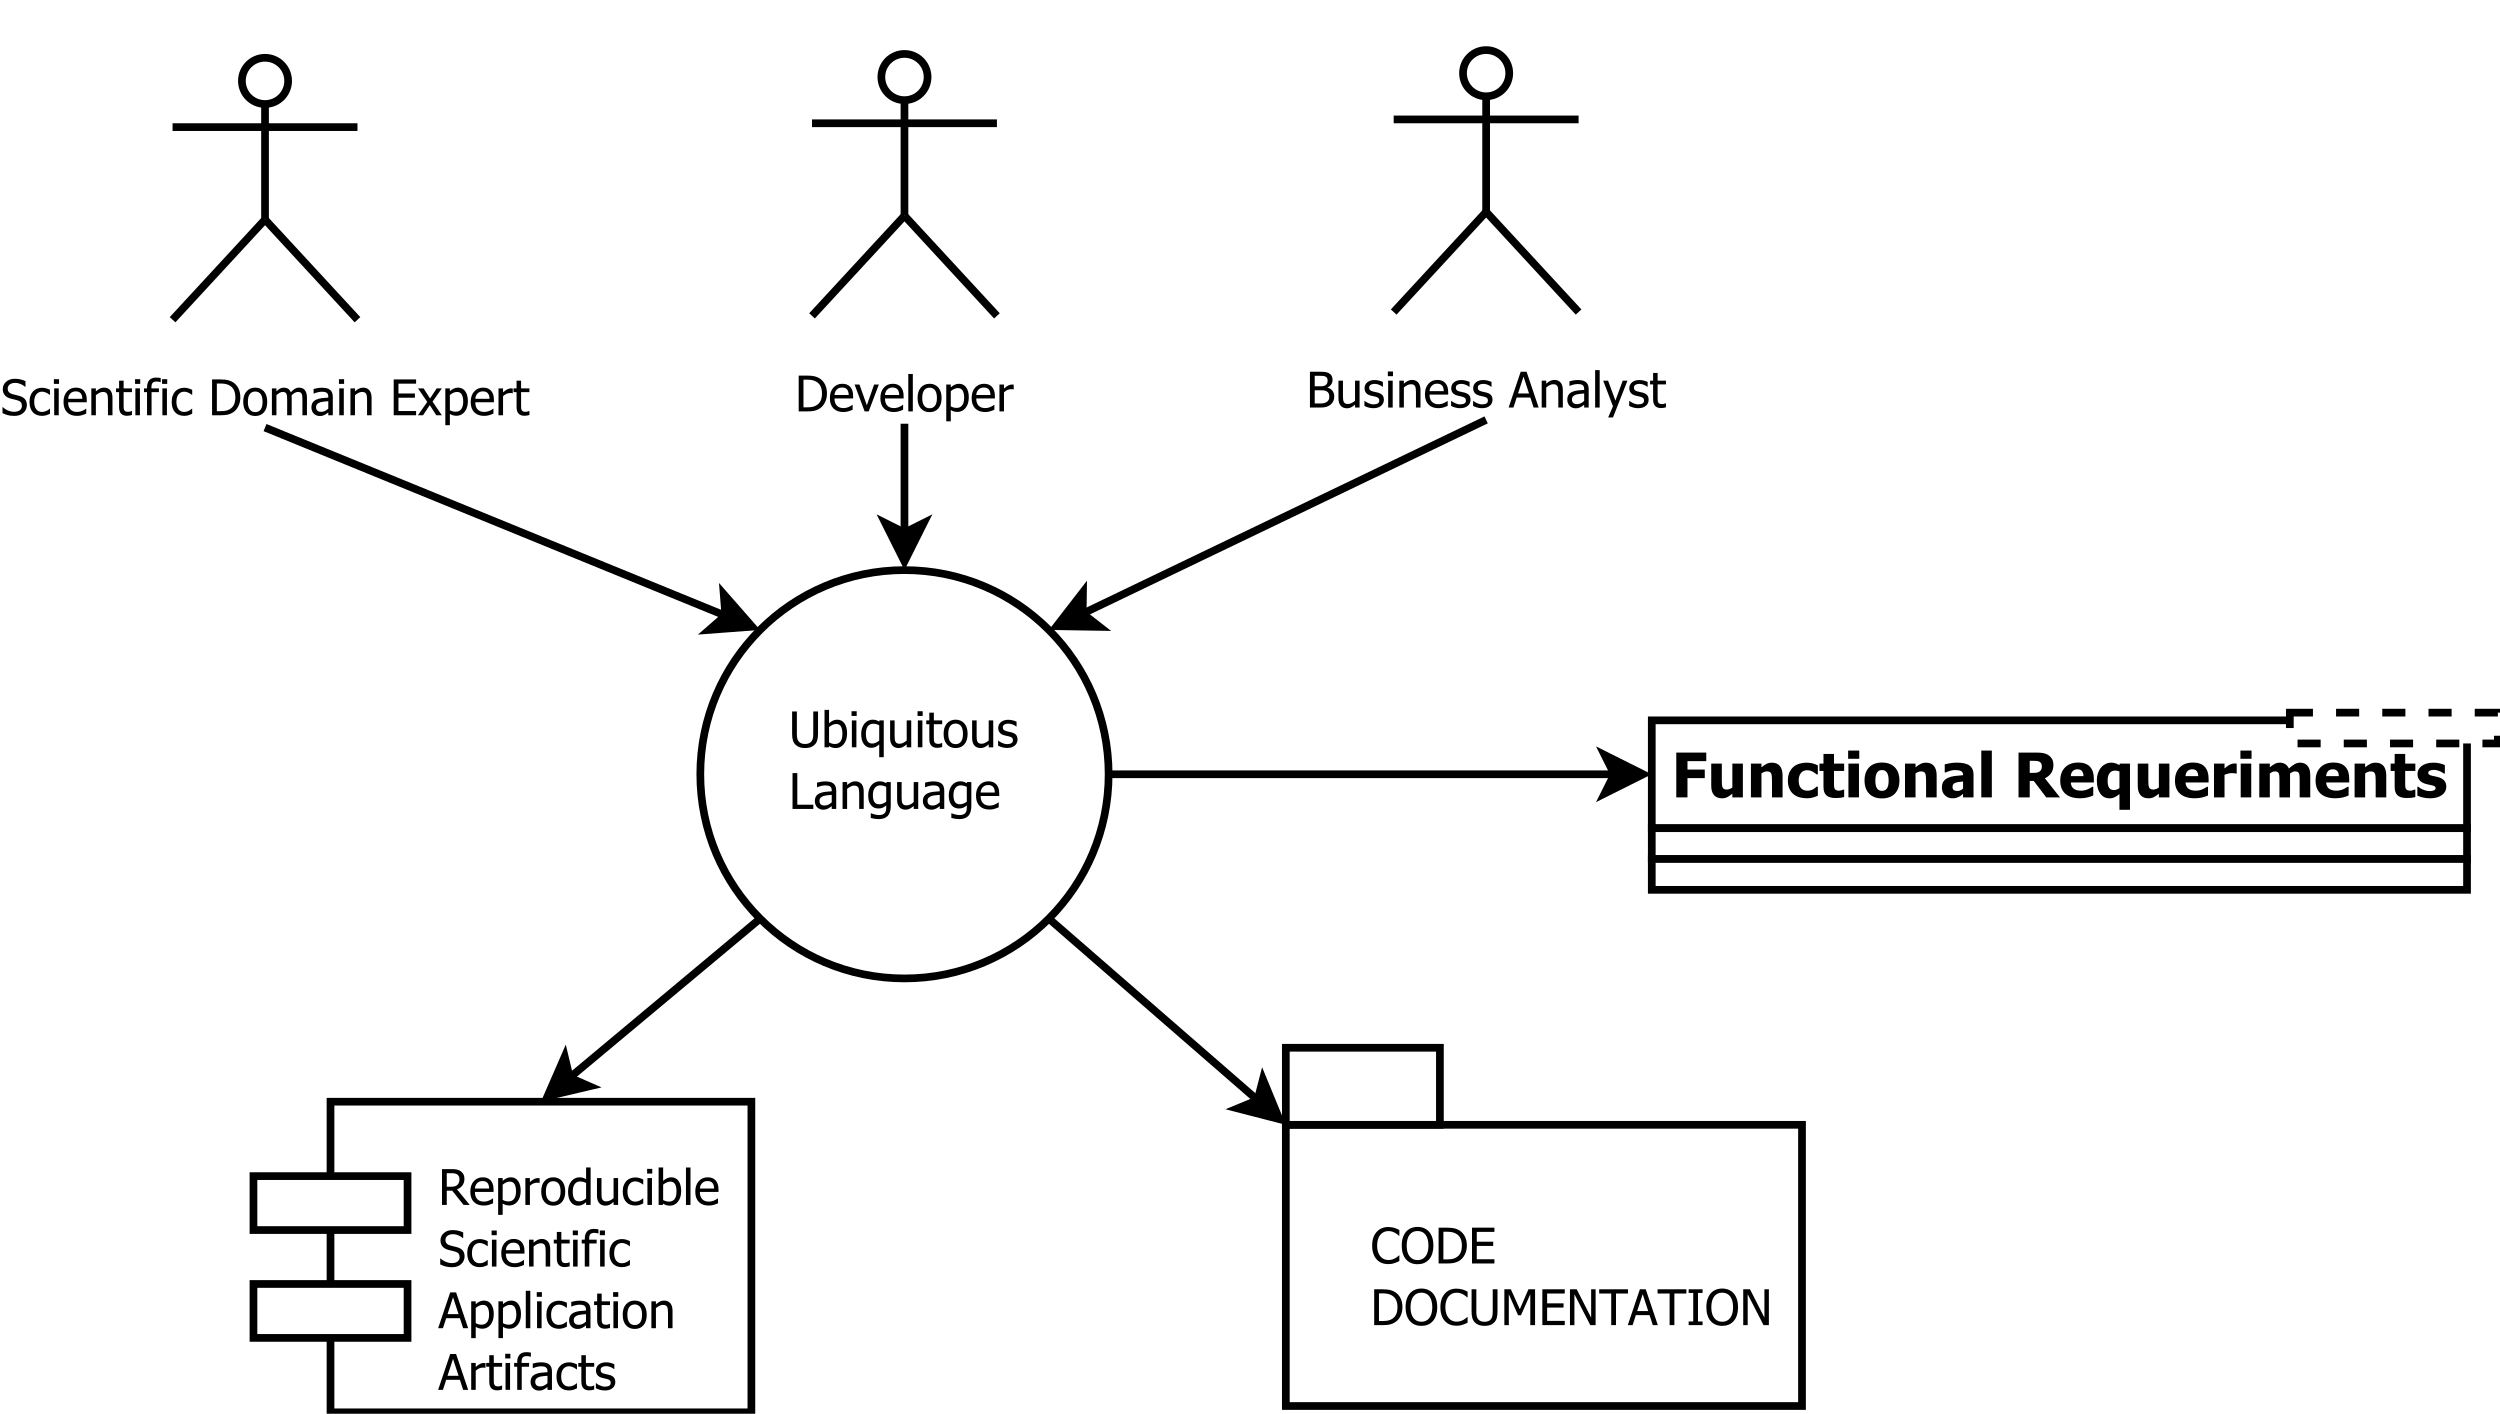 <?xml version="1.0" encoding="UTF-8"?>
<svg xmlns="http://www.w3.org/2000/svg" xmlns:xlink="http://www.w3.org/1999/xlink" width="649pt" height="367pt" viewBox="0 0 649 367" version="1.1">
<defs>
<g>
<symbol overflow="visible" id="glyph0-0">
<path style="stroke:none;" d="M 8.988 -9.41 L 4.109 -9.41 L 4.109 -7.219 L 8.598 -7.219 L 8.598 -5 L 4.109 -5 L 4.109 0 L 1.203 0 L 1.203 -11.629 L 8.988 -11.629 Z M 8.988 -9.41 "/>
</symbol>
<symbol overflow="visible" id="glyph0-1">
<path style="stroke:none;" d="M 9.191 0 L 6.461 0 L 6.461 -0.969 C 5.984 -0.57 5.551 -0.27 5.156 -0.066 C 4.758 0.141 4.285 0.238 3.742 0.242 C 2.871 0.238 2.191 -0.031 1.707 -0.582 C 1.215 -1.129 0.973 -1.957 0.977 -3.062 L 0.977 -8.77 L 3.727 -8.77 L 3.727 -4.422 C 3.727 -3.965 3.738 -3.594 3.762 -3.312 C 3.785 -3.023 3.84 -2.781 3.93 -2.586 C 4.012 -2.398 4.141 -2.262 4.316 -2.172 C 4.488 -2.074 4.73 -2.027 5.047 -2.031 C 5.234 -2.027 5.465 -2.074 5.73 -2.172 C 5.992 -2.262 6.234 -2.391 6.461 -2.555 L 6.461 -8.77 L 9.191 -8.77 Z M 9.191 0 "/>
</symbol>
<symbol overflow="visible" id="glyph0-2">
<path style="stroke:none;" d="M 9.262 0 L 6.516 0 L 6.516 -4.352 C 6.516 -4.703 6.5 -5.055 6.473 -5.41 C 6.441 -5.758 6.387 -6.02 6.312 -6.188 C 6.215 -6.383 6.082 -6.523 5.906 -6.613 C 5.727 -6.695 5.488 -6.738 5.195 -6.742 C 4.969 -6.738 4.742 -6.695 4.516 -6.617 C 4.285 -6.531 4.039 -6.398 3.781 -6.219 L 3.781 0 L 1.047 0 L 1.047 -8.77 L 3.781 -8.77 L 3.781 -7.805 C 4.227 -8.18 4.664 -8.473 5.09 -8.691 C 5.512 -8.902 5.98 -9.012 6.5 -9.012 C 7.391 -9.012 8.074 -8.727 8.551 -8.164 C 9.02 -7.598 9.258 -6.781 9.262 -5.711 Z M 9.262 0 "/>
</symbol>
<symbol overflow="visible" id="glyph0-3">
<path style="stroke:none;" d="M 5.352 0.234 C 4.625 0.234 3.965 0.145 3.363 -0.039 C 2.762 -0.219 2.238 -0.5 1.797 -0.883 C 1.355 -1.262 1.016 -1.738 0.773 -2.316 C 0.527 -2.887 0.402 -3.566 0.406 -4.352 C 0.402 -5.188 0.535 -5.902 0.805 -6.492 C 1.066 -7.078 1.426 -7.562 1.883 -7.945 C 2.316 -8.305 2.832 -8.57 3.426 -8.75 C 4.016 -8.922 4.633 -9.012 5.273 -9.012 C 5.758 -9.012 6.242 -8.953 6.727 -8.844 C 7.211 -8.727 7.695 -8.551 8.184 -8.309 L 8.184 -5.969 L 7.836 -5.969 C 7.723 -6.07 7.59 -6.184 7.434 -6.312 C 7.273 -6.434 7.102 -6.551 6.914 -6.656 C 6.715 -6.766 6.488 -6.855 6.242 -6.934 C 5.988 -7.004 5.711 -7.043 5.406 -7.047 C 4.707 -7.043 4.168 -6.801 3.785 -6.316 C 3.402 -5.828 3.211 -5.172 3.211 -4.352 C 3.211 -3.469 3.414 -2.812 3.824 -2.383 C 4.23 -1.949 4.773 -1.734 5.453 -1.734 C 5.793 -1.734 6.094 -1.773 6.359 -1.852 C 6.617 -1.93 6.844 -2.023 7.031 -2.133 C 7.211 -2.242 7.367 -2.355 7.5 -2.473 C 7.629 -2.59 7.738 -2.695 7.836 -2.789 L 8.184 -2.789 L 8.184 -0.445 C 8.027 -0.375 7.848 -0.297 7.645 -0.211 C 7.438 -0.121 7.227 -0.051 7.016 0.008 C 6.746 0.078 6.5 0.137 6.27 0.176 C 6.035 0.215 5.727 0.234 5.352 0.234 Z M 5.352 0.234 "/>
</symbol>
<symbol overflow="visible" id="glyph0-4">
<path style="stroke:none;" d="M 4.406 0.172 C 3.289 0.168 2.477 -0.059 1.973 -0.516 C 1.461 -0.973 1.207 -1.723 1.211 -2.766 L 1.211 -6.867 L 0.164 -6.867 L 0.164 -8.77 L 1.211 -8.77 L 1.211 -11.277 L 3.945 -11.277 L 3.945 -8.77 L 6.578 -8.77 L 6.578 -6.867 L 3.945 -6.867 L 3.945 -3.758 C 3.941 -3.445 3.945 -3.18 3.953 -2.953 C 3.957 -2.723 4 -2.516 4.078 -2.336 C 4.148 -2.152 4.277 -2.008 4.465 -1.902 C 4.648 -1.793 4.918 -1.738 5.273 -1.742 C 5.418 -1.738 5.609 -1.77 5.848 -1.836 C 6.082 -1.895 6.246 -1.953 6.344 -2.008 L 6.578 -2.008 L 6.578 -0.078 C 6.277 0 5.961 0.059 5.633 0.105 C 5.297 0.148 4.891 0.168 4.406 0.172 Z M 4.406 0.172 "/>
</symbol>
<symbol overflow="visible" id="glyph0-5">
<path style="stroke:none;" d="M 3.781 0 L 1.047 0 L 1.047 -8.77 L 3.781 -8.77 Z M 3.859 -10.02 L 0.969 -10.02 L 0.969 -12.152 L 3.859 -12.152 Z M 3.859 -10.02 "/>
</symbol>
<symbol overflow="visible" id="glyph0-6">
<path style="stroke:none;" d="M 9.465 -4.383 C 9.461 -2.938 9.066 -1.801 8.281 -0.973 C 7.492 -0.145 6.379 0.27 4.938 0.273 C 3.504 0.27 2.391 -0.145 1.598 -0.973 C 0.801 -1.801 0.402 -2.938 0.406 -4.383 C 0.402 -5.84 0.801 -6.98 1.598 -7.805 C 2.391 -8.629 3.504 -9.039 4.938 -9.043 C 6.371 -9.039 7.484 -8.625 8.277 -7.797 C 9.066 -6.965 9.461 -5.828 9.465 -4.383 Z M 6.664 -4.367 C 6.66 -4.883 6.617 -5.316 6.535 -5.668 C 6.445 -6.012 6.328 -6.289 6.18 -6.5 C 6.016 -6.715 5.832 -6.867 5.633 -6.957 C 5.426 -7.039 5.195 -7.082 4.938 -7.086 C 4.691 -7.082 4.469 -7.047 4.273 -6.973 C 4.07 -6.895 3.891 -6.75 3.727 -6.539 C 3.57 -6.336 3.445 -6.055 3.352 -5.703 C 3.258 -5.344 3.211 -4.898 3.211 -4.367 C 3.211 -3.828 3.254 -3.395 3.344 -3.066 C 3.43 -2.73 3.543 -2.469 3.688 -2.273 C 3.828 -2.07 4.012 -1.922 4.234 -1.828 C 4.449 -1.734 4.691 -1.688 4.961 -1.688 C 5.176 -1.688 5.398 -1.734 5.629 -1.828 C 5.852 -1.922 6.031 -2.062 6.172 -2.25 C 6.328 -2.473 6.453 -2.742 6.539 -3.059 C 6.621 -3.371 6.66 -3.805 6.664 -4.367 Z M 6.664 -4.367 "/>
</symbol>
<symbol overflow="visible" id="glyph0-7">
<path style="stroke:none;" d="M 5.883 -2.289 L 5.883 -4.117 C 5.418 -4.066 5.043 -4.027 4.758 -3.996 C 4.469 -3.961 4.188 -3.895 3.914 -3.797 C 3.672 -3.711 3.484 -3.582 3.355 -3.418 C 3.219 -3.246 3.152 -3.023 3.156 -2.742 C 3.152 -2.328 3.262 -2.043 3.488 -1.895 C 3.707 -1.738 4.035 -1.664 4.469 -1.664 C 4.707 -1.664 4.953 -1.719 5.203 -1.828 C 5.453 -1.938 5.68 -2.09 5.883 -2.289 Z M 5.883 -0.93 C 5.695 -0.77 5.527 -0.629 5.379 -0.508 C 5.23 -0.379 5.031 -0.254 4.781 -0.133 C 4.535 -0.012 4.297 0.078 4.066 0.141 C 3.832 0.203 3.508 0.234 3.094 0.234 C 2.316 0.234 1.672 -0.023 1.16 -0.547 C 0.645 -1.062 0.387 -1.719 0.391 -2.516 C 0.387 -3.164 0.516 -3.691 0.781 -4.094 C 1.039 -4.492 1.414 -4.809 1.906 -5.047 C 2.398 -5.281 2.992 -5.449 3.68 -5.547 C 4.367 -5.637 5.105 -5.711 5.898 -5.766 L 5.898 -5.812 C 5.895 -6.297 5.715 -6.629 5.363 -6.816 C 5.004 -6.996 4.469 -7.09 3.758 -7.094 C 3.43 -7.09 3.055 -7.031 2.625 -6.918 C 2.191 -6.797 1.77 -6.648 1.359 -6.469 L 1.125 -6.469 L 1.125 -8.582 C 1.395 -8.656 1.832 -8.75 2.438 -8.859 C 3.039 -8.965 3.648 -9.016 4.266 -9.02 C 5.773 -9.016 6.871 -8.766 7.562 -8.266 C 8.25 -7.762 8.594 -6.996 8.598 -5.969 L 8.598 0 L 5.883 0 Z M 5.883 -0.93 "/>
</symbol>
<symbol overflow="visible" id="glyph0-8">
<path style="stroke:none;" d="M 3.781 0 L 1.047 0 L 1.047 -12.152 L 3.781 -12.152 Z M 3.781 0 "/>
</symbol>
<symbol overflow="visible" id="glyph0-9">
<path style="stroke:none;" d=""/>
</symbol>
<symbol overflow="visible" id="glyph0-10">
<path style="stroke:none;" d="M 11.957 0 L 8.395 0 L 5.156 -4.266 L 4.109 -4.266 L 4.109 0 L 1.203 0 L 1.203 -11.629 L 5.883 -11.629 C 6.527 -11.625 7.086 -11.586 7.566 -11.508 C 8.043 -11.426 8.488 -11.258 8.895 -11.004 C 9.309 -10.738 9.637 -10.398 9.887 -9.992 C 10.129 -9.578 10.254 -9.059 10.254 -8.434 C 10.254 -7.543 10.051 -6.824 9.652 -6.27 C 9.246 -5.715 8.711 -5.273 8.043 -4.945 Z M 7.258 -8.066 C 7.254 -8.355 7.199 -8.605 7.09 -8.82 C 6.977 -9.027 6.789 -9.191 6.531 -9.309 C 6.348 -9.383 6.145 -9.434 5.922 -9.457 C 5.695 -9.477 5.418 -9.484 5.086 -9.488 L 4.109 -9.488 L 4.109 -6.359 L 4.945 -6.359 C 5.352 -6.355 5.695 -6.383 5.98 -6.434 C 6.262 -6.48 6.504 -6.586 6.703 -6.75 C 6.891 -6.895 7.027 -7.066 7.121 -7.273 C 7.207 -7.473 7.254 -7.738 7.258 -8.066 Z M 7.258 -8.066 "/>
</symbol>
<symbol overflow="visible" id="glyph0-11">
<path style="stroke:none;" d="M 5.539 0.234 C 3.879 0.234 2.609 -0.16 1.73 -0.953 C 0.844 -1.742 0.402 -2.871 0.406 -4.336 C 0.402 -5.766 0.816 -6.906 1.641 -7.762 C 2.461 -8.613 3.609 -9.039 5.094 -9.043 C 6.434 -9.039 7.445 -8.68 8.121 -7.957 C 8.797 -7.234 9.133 -6.199 9.137 -4.852 L 9.137 -3.867 L 3.148 -3.867 C 3.172 -3.461 3.258 -3.121 3.406 -2.848 C 3.547 -2.574 3.742 -2.355 3.984 -2.195 C 4.219 -2.031 4.492 -1.914 4.805 -1.848 C 5.117 -1.773 5.457 -1.738 5.828 -1.742 C 6.145 -1.738 6.457 -1.773 6.766 -1.848 C 7.07 -1.914 7.352 -2.008 7.609 -2.125 C 7.832 -2.223 8.039 -2.328 8.227 -2.445 C 8.414 -2.555 8.566 -2.656 8.691 -2.75 L 8.98 -2.75 L 8.98 -0.492 C 8.754 -0.402 8.551 -0.32 8.367 -0.246 C 8.18 -0.168 7.926 -0.09 7.609 -0.016 C 7.309 0.062 7.004 0.121 6.691 0.168 C 6.375 0.211 5.988 0.234 5.539 0.234 Z M 6.445 -5.516 C 6.43 -6.09 6.293 -6.531 6.043 -6.836 C 5.785 -7.137 5.398 -7.289 4.883 -7.289 C 4.348 -7.289 3.934 -7.129 3.637 -6.812 C 3.336 -6.492 3.172 -6.059 3.141 -5.516 Z M 6.445 -5.516 "/>
</symbol>
<symbol overflow="visible" id="glyph0-12">
<path style="stroke:none;" d="M 9.02 3.219 L 6.289 3.219 L 6.289 -0.859 C 6.094 -0.699 5.895 -0.547 5.688 -0.402 C 5.477 -0.25 5.277 -0.133 5.094 -0.055 C 4.855 0.055 4.645 0.129 4.453 0.176 C 4.258 0.219 3.996 0.238 3.672 0.242 C 2.676 0.238 1.887 -0.172 1.301 -1 C 0.715 -1.824 0.422 -2.93 0.422 -4.32 C 0.422 -5.082 0.52 -5.746 0.719 -6.312 C 0.914 -6.871 1.188 -7.363 1.539 -7.781 C 1.855 -8.156 2.242 -8.453 2.695 -8.68 C 3.148 -8.898 3.625 -9.012 4.133 -9.012 C 4.562 -9.012 4.941 -8.957 5.262 -8.848 C 5.582 -8.738 5.918 -8.582 6.273 -8.379 L 6.375 -8.77 L 9.02 -8.77 Z M 6.289 -2.422 L 6.289 -6.727 C 6.148 -6.793 5.973 -6.848 5.758 -6.895 C 5.535 -6.938 5.348 -6.961 5.195 -6.961 C 4.535 -6.961 4.043 -6.73 3.715 -6.273 C 3.383 -5.812 3.215 -5.172 3.219 -4.352 C 3.215 -3.484 3.348 -2.859 3.613 -2.477 C 3.875 -2.09 4.301 -1.898 4.891 -1.898 C 5.129 -1.898 5.371 -1.945 5.617 -2.039 C 5.859 -2.133 6.082 -2.258 6.289 -2.422 Z M 6.289 -2.422 "/>
</symbol>
<symbol overflow="visible" id="glyph0-13">
<path style="stroke:none;" d="M 6.938 -6.188 L 6.711 -6.188 C 6.602 -6.223 6.453 -6.25 6.258 -6.27 C 6.059 -6.285 5.84 -6.293 5.602 -6.297 C 5.312 -6.293 5.012 -6.25 4.699 -6.172 C 4.383 -6.086 4.074 -5.988 3.781 -5.875 L 3.781 0 L 1.047 0 L 1.047 -8.77 L 3.781 -8.77 L 3.781 -7.516 C 3.902 -7.629 4.078 -7.773 4.301 -7.945 C 4.52 -8.117 4.719 -8.254 4.906 -8.363 C 5.102 -8.48 5.332 -8.586 5.598 -8.672 C 5.855 -8.758 6.105 -8.801 6.344 -8.801 C 6.43 -8.801 6.527 -8.797 6.641 -8.793 C 6.746 -8.785 6.848 -8.777 6.938 -8.77 Z M 6.938 -6.188 "/>
</symbol>
<symbol overflow="visible" id="glyph0-14">
<path style="stroke:none;" d="M 11.527 0 L 11.527 -4.383 C 11.523 -4.812 11.516 -5.176 11.504 -5.477 C 11.484 -5.77 11.438 -6.012 11.363 -6.203 C 11.281 -6.387 11.16 -6.523 11 -6.613 C 10.832 -6.695 10.602 -6.738 10.309 -6.742 C 10.098 -6.738 9.895 -6.691 9.691 -6.605 C 9.488 -6.512 9.266 -6.383 9.027 -6.219 L 9.027 0 L 6.281 0 L 6.281 -4.383 C 6.281 -4.809 6.27 -5.172 6.254 -5.473 C 6.23 -5.77 6.184 -6.012 6.109 -6.203 C 6.027 -6.387 5.906 -6.523 5.746 -6.613 C 5.578 -6.695 5.352 -6.738 5.062 -6.742 C 4.836 -6.738 4.617 -6.688 4.406 -6.586 C 4.191 -6.48 3.98 -6.355 3.781 -6.219 L 3.781 0 L 1.047 0 L 1.047 -8.77 L 3.781 -8.77 L 3.781 -7.805 C 4.227 -8.18 4.648 -8.473 5.047 -8.691 C 5.438 -8.902 5.883 -9.012 6.383 -9.012 C 6.914 -9.012 7.387 -8.883 7.793 -8.629 C 8.199 -8.371 8.508 -7.992 8.723 -7.492 C 9.246 -7.977 9.742 -8.352 10.211 -8.617 C 10.676 -8.879 11.148 -9.012 11.629 -9.012 C 12.031 -9.012 12.395 -8.945 12.723 -8.816 C 13.043 -8.684 13.316 -8.488 13.543 -8.23 C 13.785 -7.949 13.969 -7.617 14.094 -7.23 C 14.211 -6.84 14.273 -6.332 14.277 -5.711 L 14.277 0 Z M 11.527 0 "/>
</symbol>
<symbol overflow="visible" id="glyph0-15">
<path style="stroke:none;" d="M 3.719 0.242 C 3.07 0.238 2.461 0.168 1.887 0.031 C 1.309 -0.109 0.832 -0.27 0.461 -0.461 L 0.461 -2.773 L 0.688 -2.773 C 0.812 -2.672 0.961 -2.562 1.133 -2.445 C 1.297 -2.32 1.531 -2.195 1.828 -2.07 C 2.082 -1.945 2.367 -1.844 2.691 -1.762 C 3.008 -1.672 3.355 -1.629 3.734 -1.633 C 4.117 -1.629 4.457 -1.688 4.754 -1.812 C 5.043 -1.93 5.191 -2.121 5.195 -2.383 C 5.191 -2.582 5.125 -2.734 4.992 -2.844 C 4.855 -2.945 4.59 -3.047 4.203 -3.141 C 3.992 -3.191 3.73 -3.246 3.414 -3.309 C 3.094 -3.367 2.812 -3.438 2.57 -3.516 C 1.879 -3.727 1.363 -4.043 1.02 -4.465 C 0.672 -4.883 0.496 -5.434 0.5 -6.117 C 0.496 -6.508 0.586 -6.875 0.77 -7.223 C 0.945 -7.566 1.211 -7.875 1.562 -8.145 C 1.91 -8.41 2.34 -8.621 2.855 -8.777 C 3.363 -8.934 3.945 -9.012 4.594 -9.012 C 5.207 -9.012 5.77 -8.949 6.289 -8.828 C 6.801 -8.703 7.238 -8.555 7.594 -8.387 L 7.594 -6.172 L 7.375 -6.172 C 7.277 -6.242 7.129 -6.34 6.93 -6.465 C 6.723 -6.582 6.523 -6.688 6.336 -6.781 C 6.102 -6.883 5.848 -6.969 5.566 -7.039 C 5.281 -7.102 4.988 -7.137 4.695 -7.141 C 4.297 -7.137 3.965 -7.07 3.691 -6.938 C 3.418 -6.801 3.281 -6.621 3.281 -6.398 C 3.281 -6.199 3.348 -6.043 3.484 -5.93 C 3.617 -5.812 3.91 -5.699 4.367 -5.594 C 4.598 -5.535 4.867 -5.48 5.176 -5.426 C 5.477 -5.371 5.77 -5.297 6.055 -5.203 C 6.68 -5 7.16 -4.699 7.488 -4.309 C 7.812 -3.91 7.973 -3.391 7.977 -2.742 C 7.973 -2.328 7.879 -1.934 7.688 -1.566 C 7.492 -1.191 7.219 -0.879 6.867 -0.625 C 6.492 -0.348 6.051 -0.137 5.543 0.016 C 5.035 0.164 4.426 0.238 3.719 0.242 Z M 3.719 0.242 "/>
</symbol>
<symbol overflow="visible" id="glyph1-0">
<path style="stroke:none;" d="M 3.535 0.168 C 2.855 0.164 2.281 0.098 1.812 -0.039 C 1.336 -0.176 0.895 -0.348 0.48 -0.555 L 0.48 -2.105 L 0.57 -2.105 C 0.973 -1.719 1.434 -1.422 1.953 -1.215 C 2.469 -1 2.969 -0.895 3.449 -0.898 C 4.129 -0.895 4.645 -1.039 4.996 -1.324 C 5.344 -1.609 5.52 -1.984 5.523 -2.453 C 5.52 -2.824 5.426 -3.125 5.246 -3.359 C 5.059 -3.59 4.77 -3.766 4.371 -3.879 C 4.082 -3.961 3.82 -4.027 3.586 -4.086 C 3.348 -4.137 3.047 -4.211 2.691 -4.305 C 2.367 -4.387 2.082 -4.492 1.828 -4.621 C 1.574 -4.75 1.348 -4.918 1.156 -5.129 C 0.961 -5.328 0.812 -5.57 0.707 -5.848 C 0.602 -6.125 0.551 -6.445 0.551 -6.809 C 0.551 -7.559 0.844 -8.188 1.43 -8.703 C 2.016 -9.211 2.766 -9.469 3.68 -9.469 C 4.199 -9.469 4.691 -9.414 5.156 -9.312 C 5.617 -9.203 6.047 -9.059 6.445 -8.871 L 6.445 -7.391 L 6.352 -7.391 C 6.055 -7.656 5.676 -7.895 5.215 -8.098 C 4.754 -8.301 4.27 -8.402 3.762 -8.402 C 3.184 -8.402 2.719 -8.266 2.367 -8 C 2.012 -7.727 1.832 -7.375 1.836 -6.941 C 1.832 -6.543 1.938 -6.227 2.148 -5.996 C 2.355 -5.762 2.656 -5.594 3.055 -5.484 C 3.312 -5.414 3.633 -5.332 4.016 -5.242 C 4.391 -5.152 4.707 -5.07 4.961 -4.996 C 5.598 -4.797 6.066 -4.5 6.363 -4.109 C 6.66 -3.711 6.809 -3.227 6.809 -2.648 C 6.809 -2.285 6.734 -1.926 6.586 -1.574 C 6.438 -1.219 6.23 -0.918 5.965 -0.676 C 5.664 -0.402 5.324 -0.195 4.949 -0.051 C 4.57 0.094 4.098 0.164 3.535 0.168 Z M 3.535 0.168 "/>
</symbol>
<symbol overflow="visible" id="glyph1-1">
<path style="stroke:none;" d="M 3.621 0.156 C 3.145 0.152 2.703 0.082 2.305 -0.066 C 1.902 -0.211 1.559 -0.438 1.273 -0.738 C 0.984 -1.035 0.762 -1.41 0.605 -1.871 C 0.441 -2.324 0.363 -2.863 0.367 -3.48 C 0.363 -4.09 0.445 -4.617 0.613 -5.066 C 0.777 -5.508 0.996 -5.883 1.273 -6.191 C 1.547 -6.492 1.891 -6.727 2.301 -6.891 C 2.711 -7.055 3.152 -7.137 3.621 -7.141 C 4.004 -7.137 4.371 -7.082 4.73 -6.977 C 5.082 -6.867 5.402 -6.742 5.684 -6.602 L 5.684 -5.285 L 5.617 -5.285 C 5.531 -5.355 5.422 -5.434 5.293 -5.527 C 5.16 -5.613 5.004 -5.707 4.816 -5.809 C 4.652 -5.887 4.461 -5.961 4.242 -6.027 C 4.02 -6.086 3.805 -6.117 3.605 -6.121 C 2.992 -6.117 2.504 -5.887 2.137 -5.43 C 1.766 -4.969 1.582 -4.32 1.586 -3.48 C 1.582 -2.652 1.762 -2.008 2.121 -1.551 C 2.477 -1.09 2.969 -0.859 3.605 -0.863 C 3.984 -0.859 4.348 -0.938 4.695 -1.098 C 5.039 -1.254 5.348 -1.461 5.617 -1.711 L 5.684 -1.711 L 5.684 -0.395 C 5.566 -0.336 5.418 -0.27 5.246 -0.195 C 5.066 -0.117 4.91 -0.062 4.773 -0.023 C 4.57 0.031 4.391 0.074 4.234 0.109 C 4.074 0.137 3.871 0.152 3.621 0.156 Z M 3.621 0.156 "/>
</symbol>
<symbol overflow="visible" id="glyph1-2">
<path style="stroke:none;" d="M 2.051 0 L 0.875 0 L 0.875 -6.977 L 2.051 -6.977 Z M 2.129 -8.145 L 0.793 -8.145 L 0.793 -9.363 L 2.129 -9.363 Z M 2.129 -8.145 "/>
</symbol>
<symbol overflow="visible" id="glyph1-3">
<path style="stroke:none;" d="M 3.879 0.164 C 2.766 0.164 1.902 -0.148 1.289 -0.777 C 0.672 -1.402 0.363 -2.293 0.367 -3.449 C 0.363 -4.582 0.66 -5.484 1.262 -6.16 C 1.855 -6.832 2.637 -7.172 3.598 -7.172 C 4.027 -7.172 4.41 -7.109 4.746 -6.984 C 5.078 -6.859 5.367 -6.664 5.621 -6.398 C 5.867 -6.129 6.059 -5.801 6.195 -5.418 C 6.328 -5.031 6.398 -4.559 6.398 -4.004 L 6.398 -3.367 L 1.562 -3.367 C 1.559 -2.551 1.762 -1.93 2.172 -1.504 C 2.578 -1.074 3.145 -0.859 3.867 -0.863 C 4.125 -0.859 4.375 -0.891 4.625 -0.949 C 4.867 -1.004 5.094 -1.078 5.297 -1.176 C 5.508 -1.266 5.688 -1.355 5.836 -1.449 C 5.98 -1.535 6.098 -1.621 6.195 -1.707 L 6.266 -1.707 L 6.266 -0.426 C 6.125 -0.367 5.953 -0.301 5.75 -0.223 C 5.543 -0.141 5.363 -0.074 5.203 -0.031 C 4.973 0.031 4.766 0.074 4.582 0.113 C 4.395 0.145 4.16 0.164 3.879 0.164 Z M 5.254 -4.266 C 5.242 -4.582 5.203 -4.855 5.141 -5.086 C 5.07 -5.312 4.977 -5.504 4.855 -5.664 C 4.715 -5.84 4.539 -5.973 4.324 -6.066 C 4.109 -6.152 3.844 -6.199 3.531 -6.203 C 3.215 -6.199 2.949 -6.152 2.734 -6.062 C 2.512 -5.965 2.312 -5.828 2.137 -5.652 C 1.961 -5.469 1.828 -5.266 1.734 -5.043 C 1.641 -4.82 1.582 -4.562 1.562 -4.266 Z M 5.254 -4.266 "/>
</symbol>
<symbol overflow="visible" id="glyph1-4">
<path style="stroke:none;" d="M 6.336 0 L 5.16 0 L 5.16 -3.973 C 5.156 -4.293 5.141 -4.59 5.113 -4.867 C 5.078 -5.145 5.02 -5.367 4.934 -5.535 C 4.84 -5.707 4.707 -5.836 4.535 -5.926 C 4.363 -6.008 4.129 -6.051 3.836 -6.055 C 3.543 -6.051 3.242 -5.973 2.934 -5.82 C 2.621 -5.66 2.316 -5.457 2.023 -5.211 L 2.023 0 L 0.848 0 L 0.848 -6.977 L 2.023 -6.977 L 2.023 -6.203 C 2.367 -6.512 2.715 -6.75 3.059 -6.922 C 3.402 -7.086 3.762 -7.172 4.141 -7.172 C 4.824 -7.172 5.363 -6.945 5.754 -6.492 C 6.141 -6.039 6.332 -5.383 6.336 -4.527 Z M 6.336 0 "/>
</symbol>
<symbol overflow="visible" id="glyph1-5">
<path style="stroke:none;" d="M 2.961 0.137 C 2.316 0.133 1.816 -0.047 1.461 -0.41 C 1.102 -0.773 0.926 -1.348 0.926 -2.137 L 0.926 -6.004 L 0.133 -6.004 L 0.133 -6.977 L 0.926 -6.977 L 0.926 -8.984 L 2.098 -8.984 L 2.098 -6.977 L 4.262 -6.977 L 4.262 -6.004 L 2.098 -6.004 L 2.098 -2.688 C 2.098 -2.332 2.102 -2.059 2.117 -1.867 C 2.125 -1.676 2.176 -1.496 2.262 -1.332 C 2.332 -1.184 2.445 -1.074 2.605 -1.004 C 2.762 -0.926 2.977 -0.891 3.25 -0.895 C 3.438 -0.891 3.621 -0.918 3.805 -0.977 C 3.98 -1.031 4.109 -1.078 4.191 -1.117 L 4.262 -1.117 L 4.262 -0.062 C 4.035 0 3.812 0.047 3.59 0.082 C 3.359 0.117 3.148 0.133 2.961 0.137 Z M 2.961 0.137 "/>
</symbol>
<symbol overflow="visible" id="glyph1-6">
<path style="stroke:none;" d="M 4.523 -8.594 L 4.461 -8.594 C 4.352 -8.629 4.203 -8.664 4.008 -8.703 C 3.812 -8.734 3.637 -8.754 3.484 -8.758 C 2.988 -8.754 2.637 -8.641 2.426 -8.422 C 2.215 -8.195 2.109 -7.793 2.113 -7.215 L 2.113 -6.977 L 4.055 -6.977 L 4.055 -6.004 L 2.148 -6.004 L 2.148 0 L 0.973 0 L 0.973 -6.004 L 0.18 -6.004 L 0.18 -6.977 L 0.973 -6.977 L 0.973 -7.207 C 0.973 -8.047 1.172 -8.684 1.578 -9.125 C 1.98 -9.559 2.562 -9.777 3.316 -9.781 C 3.531 -9.777 3.742 -9.766 3.953 -9.746 C 4.16 -9.723 4.352 -9.699 4.523 -9.668 Z M 4.523 -8.594 "/>
</symbol>
<symbol overflow="visible" id="glyph1-7">
<path style="stroke:none;" d=""/>
</symbol>
<symbol overflow="visible" id="glyph1-8">
<path style="stroke:none;" d="M 8.277 -4.641 C 8.273 -3.789 8.102 -3.02 7.762 -2.34 C 7.414 -1.652 6.953 -1.121 6.379 -0.742 C 5.906 -0.445 5.426 -0.246 4.941 -0.148 C 4.453 -0.047 3.836 0 3.086 0 L 0.941 0 L 0.941 -9.301 L 3.062 -9.301 C 3.934 -9.297 4.617 -9.23 5.117 -9.102 C 5.613 -8.969 6.039 -8.789 6.391 -8.562 C 6.988 -8.164 7.453 -7.641 7.781 -6.984 C 8.109 -6.328 8.273 -5.547 8.277 -4.641 Z M 6.988 -4.66 C 6.984 -5.371 6.867 -5.984 6.633 -6.492 C 6.395 -7 6.043 -7.395 5.578 -7.676 C 5.25 -7.875 4.898 -8.016 4.523 -8.105 C 4.148 -8.191 3.68 -8.238 3.125 -8.238 L 2.18 -8.238 L 2.18 -1.062 L 3.125 -1.062 C 3.672 -1.059 4.152 -1.102 4.566 -1.191 C 4.973 -1.277 5.352 -1.441 5.695 -1.68 C 6.125 -1.969 6.445 -2.355 6.664 -2.844 C 6.875 -3.328 6.984 -3.934 6.988 -4.66 Z M 6.988 -4.66 "/>
</symbol>
<symbol overflow="visible" id="glyph1-9">
<path style="stroke:none;" d="M 6.59 -3.484 C 6.586 -2.309 6.301 -1.402 5.738 -0.762 C 5.168 -0.125 4.418 0.191 3.48 0.195 C 2.508 0.191 1.742 -0.133 1.188 -0.793 C 0.629 -1.449 0.352 -2.348 0.355 -3.484 C 0.352 -4.648 0.637 -5.555 1.215 -6.203 C 1.785 -6.848 2.543 -7.172 3.48 -7.172 C 4.418 -7.172 5.168 -6.848 5.738 -6.207 C 6.301 -5.559 6.586 -4.652 6.59 -3.484 Z M 5.379 -3.484 C 5.379 -4.387 5.211 -5.059 4.883 -5.5 C 4.551 -5.938 4.086 -6.156 3.48 -6.16 C 2.867 -6.156 2.395 -5.938 2.062 -5.5 C 1.73 -5.059 1.562 -4.387 1.566 -3.484 C 1.562 -2.605 1.73 -1.941 2.062 -1.492 C 2.395 -1.039 2.867 -0.812 3.48 -0.816 C 4.082 -0.812 4.547 -1.035 4.883 -1.48 C 5.211 -1.922 5.379 -2.59 5.379 -3.484 Z M 5.379 -3.484 "/>
</symbol>
<symbol overflow="visible" id="glyph1-10">
<path style="stroke:none;" d="M 8.77 0 L 8.77 -4.035 C 8.766 -4.352 8.754 -4.648 8.73 -4.926 C 8.707 -5.195 8.656 -5.41 8.578 -5.566 C 8.492 -5.73 8.371 -5.852 8.219 -5.934 C 8.062 -6.012 7.855 -6.051 7.598 -6.055 C 7.352 -6.051 7.09 -5.977 6.816 -5.832 C 6.535 -5.68 6.25 -5.469 5.961 -5.191 C 5.961 -5.121 5.965 -5.035 5.973 -4.938 C 5.977 -4.84 5.98 -4.723 5.984 -4.59 L 5.984 0 L 4.809 0 L 4.809 -4.035 C 4.805 -4.352 4.793 -4.648 4.77 -4.926 C 4.746 -5.195 4.695 -5.41 4.617 -5.566 C 4.531 -5.73 4.41 -5.852 4.258 -5.934 C 4.102 -6.012 3.895 -6.051 3.637 -6.055 C 3.379 -6.051 3.113 -5.973 2.836 -5.816 C 2.555 -5.656 2.281 -5.453 2.023 -5.211 L 2.023 0 L 0.848 0 L 0.848 -6.977 L 2.023 -6.977 L 2.023 -6.203 C 2.328 -6.508 2.633 -6.746 2.938 -6.918 C 3.234 -7.086 3.566 -7.172 3.934 -7.172 C 4.344 -7.172 4.711 -7.078 5.031 -6.891 C 5.348 -6.703 5.59 -6.395 5.758 -5.965 C 6.109 -6.359 6.453 -6.656 6.793 -6.863 C 7.129 -7.066 7.496 -7.172 7.895 -7.172 C 8.191 -7.172 8.465 -7.125 8.711 -7.031 C 8.957 -6.938 9.172 -6.785 9.355 -6.578 C 9.539 -6.363 9.684 -6.098 9.789 -5.781 C 9.891 -5.465 9.941 -5.066 9.945 -4.59 L 9.945 0 Z M 8.77 0 "/>
</symbol>
<symbol overflow="visible" id="glyph1-11">
<path style="stroke:none;" d="M 4.746 -1.719 L 4.746 -3.652 C 4.465 -3.625 4.109 -3.594 3.688 -3.551 C 3.258 -3.504 2.914 -3.441 2.656 -3.367 C 2.34 -3.27 2.082 -3.121 1.879 -2.926 C 1.672 -2.723 1.57 -2.449 1.574 -2.098 C 1.57 -1.699 1.684 -1.395 1.91 -1.191 C 2.137 -0.984 2.465 -0.883 2.898 -0.887 C 3.266 -0.883 3.602 -0.965 3.902 -1.125 C 4.203 -1.285 4.484 -1.48 4.746 -1.719 Z M 4.746 -0.742 C 4.652 -0.668 4.523 -0.57 4.363 -0.445 C 4.199 -0.32 4.043 -0.219 3.898 -0.145 C 3.688 -0.035 3.488 0.047 3.293 0.105 C 3.098 0.164 2.824 0.191 2.48 0.195 C 2.191 0.191 1.918 0.137 1.66 0.031 C 1.398 -0.078 1.172 -0.227 0.98 -0.426 C 0.789 -0.613 0.641 -0.848 0.531 -1.133 C 0.418 -1.41 0.363 -1.707 0.363 -2.023 C 0.363 -2.504 0.465 -2.918 0.668 -3.258 C 0.871 -3.594 1.191 -3.863 1.637 -4.066 C 2.023 -4.246 2.488 -4.367 3.023 -4.438 C 3.555 -4.504 4.129 -4.555 4.746 -4.59 L 4.746 -4.816 C 4.746 -5.09 4.703 -5.309 4.621 -5.48 C 4.535 -5.645 4.418 -5.777 4.273 -5.871 C 4.117 -5.965 3.934 -6.027 3.723 -6.062 C 3.504 -6.09 3.281 -6.105 3.055 -6.109 C 2.781 -6.105 2.465 -6.066 2.098 -5.988 C 1.73 -5.906 1.363 -5.785 1 -5.633 L 0.93 -5.633 L 0.93 -6.828 C 1.145 -6.887 1.453 -6.957 1.859 -7.031 C 2.262 -7.105 2.664 -7.141 3.062 -7.145 C 3.535 -7.141 3.938 -7.105 4.27 -7.031 C 4.598 -6.957 4.895 -6.82 5.16 -6.629 C 5.41 -6.434 5.598 -6.188 5.727 -5.883 C 5.848 -5.578 5.91 -5.207 5.914 -4.773 L 5.914 0 L 4.746 0 Z M 4.746 -0.742 "/>
</symbol>
<symbol overflow="visible" id="glyph1-12">
<path style="stroke:none;" d="M 0.941 0 L 0.941 -9.301 L 6.758 -9.301 L 6.758 -8.203 L 2.18 -8.203 L 2.18 -5.652 L 6.445 -5.652 L 6.445 -4.555 L 2.18 -4.555 L 2.18 -1.098 L 6.758 -1.098 L 6.758 0 Z M 0.941 0 "/>
</symbol>
<symbol overflow="visible" id="glyph1-13">
<path style="stroke:none;" d="M 6.273 0 L 4.828 0 L 3.137 -2.637 L 1.395 0 L 0.062 0 L 2.484 -3.461 L 0.086 -6.977 L 1.531 -6.977 L 3.211 -4.367 L 4.934 -6.977 L 6.273 -6.977 L 3.859 -3.543 Z M 6.273 0 "/>
</symbol>
<symbol overflow="visible" id="glyph1-14">
<path style="stroke:none;" d="M 6.703 -3.672 C 6.703 -2.508 6.422 -1.582 5.867 -0.895 C 5.309 -0.207 4.609 0.133 3.762 0.137 C 3.414 0.133 3.105 0.094 2.84 0.016 C 2.57 -0.062 2.297 -0.184 2.023 -0.352 L 2.023 2.574 L 0.848 2.574 L 0.848 -6.977 L 2.023 -6.977 L 2.023 -6.246 C 2.312 -6.508 2.637 -6.727 2.996 -6.906 C 3.348 -7.082 3.738 -7.172 4.16 -7.172 C 4.957 -7.172 5.578 -6.855 6.031 -6.223 C 6.477 -5.59 6.703 -4.738 6.703 -3.672 Z M 5.492 -3.543 C 5.488 -4.336 5.363 -4.953 5.109 -5.395 C 4.855 -5.832 4.441 -6.051 3.871 -6.055 C 3.539 -6.051 3.219 -5.977 2.906 -5.832 C 2.594 -5.68 2.297 -5.488 2.023 -5.258 L 2.023 -1.305 C 2.328 -1.152 2.594 -1.051 2.812 -1 C 3.031 -0.941 3.281 -0.914 3.566 -0.918 C 4.172 -0.914 4.645 -1.137 4.984 -1.586 C 5.32 -2.027 5.488 -2.68 5.492 -3.543 Z M 5.492 -3.543 "/>
</symbol>
<symbol overflow="visible" id="glyph1-15">
<path style="stroke:none;" d="M 4.547 -5.715 L 4.484 -5.715 C 4.395 -5.738 4.305 -5.754 4.207 -5.762 C 4.105 -5.766 3.988 -5.77 3.855 -5.773 C 3.535 -5.77 3.219 -5.703 2.91 -5.566 C 2.594 -5.426 2.297 -5.219 2.023 -4.953 L 2.023 0 L 0.848 0 L 0.848 -6.977 L 2.023 -6.977 L 2.023 -5.941 C 2.449 -6.316 2.824 -6.582 3.145 -6.742 C 3.461 -6.895 3.77 -6.973 4.074 -6.977 C 4.191 -6.973 4.281 -6.969 4.344 -6.965 C 4.398 -6.957 4.469 -6.949 4.547 -6.941 Z M 4.547 -5.715 "/>
</symbol>
<symbol overflow="visible" id="glyph1-16">
<path style="stroke:none;" d="M 6.336 -6.977 L 3.703 0 L 2.648 0 L 0.039 -6.977 L 1.305 -6.977 L 3.219 -1.594 L 5.109 -6.977 Z M 6.336 -6.977 "/>
</symbol>
<symbol overflow="visible" id="glyph1-17">
<path style="stroke:none;" d="M 2.051 0 L 0.875 0 L 0.875 -9.719 L 2.051 -9.719 Z M 2.051 0 "/>
</symbol>
<symbol overflow="visible" id="glyph1-18">
<path style="stroke:none;" d="M 4.578 0.168 C 3.969 0.164 3.41 0.066 2.902 -0.137 C 2.387 -0.34 1.949 -0.645 1.582 -1.051 C 1.207 -1.449 0.918 -1.953 0.719 -2.562 C 0.512 -3.164 0.41 -3.859 0.414 -4.641 C 0.41 -5.418 0.508 -6.094 0.707 -6.676 C 0.902 -7.254 1.191 -7.758 1.574 -8.188 C 1.941 -8.602 2.379 -8.922 2.891 -9.141 C 3.395 -9.359 3.965 -9.469 4.598 -9.469 C 4.906 -9.469 5.199 -9.445 5.473 -9.398 C 5.746 -9.352 6 -9.293 6.234 -9.227 C 6.434 -9.16 6.637 -9.082 6.848 -8.992 C 7.055 -8.895 7.262 -8.793 7.473 -8.684 L 7.473 -7.191 L 7.371 -7.191 C 7.262 -7.285 7.121 -7.406 6.949 -7.551 C 6.777 -7.691 6.57 -7.832 6.328 -7.969 C 6.09 -8.098 5.828 -8.203 5.551 -8.289 C 5.27 -8.371 4.949 -8.414 4.586 -8.414 C 4.188 -8.414 3.812 -8.332 3.461 -8.168 C 3.105 -8.004 2.797 -7.766 2.531 -7.453 C 2.266 -7.133 2.059 -6.734 1.918 -6.258 C 1.77 -5.777 1.699 -5.238 1.699 -4.641 C 1.699 -4 1.773 -3.449 1.93 -2.992 C 2.078 -2.531 2.289 -2.145 2.562 -1.832 C 2.816 -1.52 3.121 -1.285 3.473 -1.133 C 3.82 -0.973 4.191 -0.895 4.586 -0.898 C 4.941 -0.895 5.273 -0.938 5.578 -1.027 C 5.883 -1.113 6.152 -1.227 6.391 -1.363 C 6.617 -1.488 6.816 -1.621 6.984 -1.758 C 7.148 -1.891 7.277 -2.004 7.379 -2.105 L 7.473 -2.105 L 7.473 -0.633 C 7.262 -0.535 7.07 -0.441 6.891 -0.355 C 6.711 -0.266 6.492 -0.18 6.234 -0.102 C 5.961 -0.012 5.707 0.051 5.48 0.098 C 5.246 0.141 4.945 0.164 4.578 0.168 Z M 4.578 0.168 "/>
</symbol>
<symbol overflow="visible" id="glyph1-19">
<path style="stroke:none;" d="M 7.52 -8.234 C 7.871 -7.82 8.148 -7.316 8.344 -6.715 C 8.539 -6.109 8.637 -5.418 8.641 -4.648 C 8.637 -3.891 8.539 -3.211 8.352 -2.602 C 8.156 -1.992 7.879 -1.48 7.52 -1.074 C 7.137 -0.637 6.695 -0.316 6.191 -0.113 C 5.684 0.094 5.129 0.191 4.523 0.195 C 3.891 0.191 3.32 0.09 2.82 -0.125 C 2.312 -0.336 1.883 -0.652 1.523 -1.074 C 1.164 -1.48 0.887 -1.988 0.699 -2.598 C 0.504 -3.199 0.41 -3.883 0.414 -4.648 C 0.41 -5.426 0.508 -6.113 0.703 -6.707 C 0.895 -7.297 1.168 -7.805 1.531 -8.234 C 1.883 -8.641 2.316 -8.953 2.824 -9.172 C 3.332 -9.383 3.898 -9.492 4.523 -9.496 C 5.156 -9.492 5.727 -9.383 6.234 -9.164 C 6.742 -8.941 7.168 -8.629 7.52 -8.234 Z M 7.352 -4.648 C 7.348 -5.258 7.281 -5.805 7.152 -6.281 C 7.016 -6.758 6.828 -7.152 6.59 -7.465 C 6.344 -7.785 6.047 -8.023 5.699 -8.184 C 5.352 -8.344 4.961 -8.426 4.527 -8.426 C 4.078 -8.426 3.688 -8.348 3.352 -8.191 C 3.016 -8.035 2.719 -7.793 2.461 -7.465 C 2.215 -7.145 2.023 -6.746 1.895 -6.27 C 1.762 -5.793 1.699 -5.25 1.699 -4.648 C 1.699 -3.422 1.953 -2.488 2.465 -1.844 C 2.977 -1.195 3.664 -0.871 4.527 -0.875 C 5.387 -0.871 6.074 -1.195 6.586 -1.844 C 7.094 -2.488 7.348 -3.422 7.352 -4.648 Z M 7.352 -4.648 "/>
</symbol>
<symbol overflow="visible" id="glyph1-20">
<path style="stroke:none;" d="M 4.191 0.195 C 3.645 0.191 3.168 0.125 2.762 -0.02 C 2.348 -0.16 2 -0.375 1.719 -0.664 C 1.391 -0.984 1.164 -1.371 1.031 -1.824 C 0.898 -2.273 0.832 -2.832 0.832 -3.5 L 0.832 -9.301 L 2.066 -9.301 L 2.066 -3.5 C 2.062 -3.066 2.09 -2.707 2.148 -2.414 C 2.199 -2.117 2.305 -1.852 2.469 -1.625 C 2.633 -1.371 2.859 -1.184 3.145 -1.055 C 3.43 -0.926 3.777 -0.859 4.191 -0.863 C 4.574 -0.859 4.918 -0.926 5.223 -1.055 C 5.52 -1.184 5.754 -1.371 5.922 -1.625 C 6.074 -1.859 6.18 -2.121 6.234 -2.41 C 6.289 -2.695 6.316 -3.051 6.32 -3.469 L 6.32 -9.301 L 7.559 -9.301 L 7.559 -3.5 C 7.559 -2.852 7.492 -2.297 7.359 -1.836 C 7.227 -1.371 6.996 -0.98 6.672 -0.664 C 6.371 -0.371 6.027 -0.156 5.637 -0.016 C 5.242 0.125 4.758 0.191 4.191 0.195 Z M 4.191 0.195 "/>
</symbol>
<symbol overflow="visible" id="glyph1-21">
<path style="stroke:none;" d="M 8.914 0 L 7.676 0 L 7.676 -8.016 L 5.254 -2.562 L 4.504 -2.562 L 2.098 -8.016 L 2.098 0 L 0.941 0 L 0.941 -9.301 L 2.629 -9.301 L 4.953 -4.121 L 7.195 -9.301 L 8.914 -9.301 Z M 8.914 0 "/>
</symbol>
<symbol overflow="visible" id="glyph1-22">
<path style="stroke:none;" d="M 7.598 0 L 6.211 0 L 2.098 -8.02 L 2.098 0 L 0.941 0 L 0.941 -9.301 L 2.699 -9.301 L 6.441 -1.938 L 6.441 -9.301 L 7.598 -9.301 Z M 7.598 0 "/>
</symbol>
<symbol overflow="visible" id="glyph1-23">
<path style="stroke:none;" d="M 3.117 0 L 3.117 -8.203 L -0.008 -8.203 L -0.008 -9.301 L 7.477 -9.301 L 7.477 -8.203 L 4.355 -8.203 L 4.355 0 Z M 3.117 0 "/>
</symbol>
<symbol overflow="visible" id="glyph1-24">
<path style="stroke:none;" d="M -0.062 0 L 3.074 -9.301 L 4.598 -9.301 L 7.734 0 L 6.426 0 L 5.586 -2.598 L 2.031 -2.598 L 1.188 0 Z M 5.242 -3.652 L 3.805 -8.039 L 2.375 -3.652 Z M 5.242 -3.652 "/>
</symbol>
<symbol overflow="visible" id="glyph1-25">
<path style="stroke:none;" d="M 4.191 0 L 0.582 0 L 0.582 -0.949 L 1.77 -0.949 L 1.77 -8.352 L 0.582 -8.352 L 0.582 -9.301 L 4.191 -9.301 L 4.191 -8.352 L 3.004 -8.352 L 3.004 -0.949 L 4.191 -0.949 Z M 4.191 0 "/>
</symbol>
<symbol overflow="visible" id="glyph1-26">
<path style="stroke:none;" d="M 7.254 -2.855 C 7.254 -2.387 7.164 -1.98 6.988 -1.629 C 6.812 -1.273 6.578 -0.98 6.285 -0.754 C 5.93 -0.477 5.555 -0.281 5.156 -0.172 C 4.758 -0.055 4.242 0 3.609 0 L 0.941 0 L 0.941 -9.301 L 3.41 -9.301 C 4.07 -9.297 4.566 -9.277 4.898 -9.234 C 5.23 -9.191 5.547 -9.086 5.852 -8.926 C 6.184 -8.742 6.426 -8.508 6.582 -8.223 C 6.734 -7.93 6.812 -7.59 6.816 -7.203 C 6.812 -6.762 6.699 -6.371 6.469 -6.027 C 6.234 -5.68 5.914 -5.41 5.508 -5.215 L 5.508 -5.164 C 6.062 -5.012 6.492 -4.738 6.797 -4.344 C 7.102 -3.941 7.254 -3.445 7.254 -2.855 Z M 5.527 -7.027 C 5.523 -7.246 5.488 -7.441 5.414 -7.609 C 5.34 -7.773 5.219 -7.902 5.055 -8 C 4.852 -8.109 4.629 -8.18 4.383 -8.207 C 4.137 -8.23 3.797 -8.242 3.367 -8.246 L 2.18 -8.246 L 2.18 -5.523 L 3.586 -5.523 C 3.973 -5.52 4.258 -5.539 4.441 -5.582 C 4.621 -5.617 4.809 -5.699 5.008 -5.828 C 5.191 -5.945 5.324 -6.102 5.406 -6.301 C 5.484 -6.496 5.523 -6.738 5.527 -7.027 Z M 5.965 -2.805 C 5.965 -3.152 5.914 -3.441 5.812 -3.668 C 5.711 -3.895 5.508 -4.086 5.211 -4.246 C 5.012 -4.348 4.801 -4.414 4.57 -4.445 C 4.336 -4.473 4.008 -4.488 3.586 -4.492 L 2.18 -4.492 L 2.18 -1.055 L 3.188 -1.055 C 3.727 -1.055 4.152 -1.078 4.465 -1.129 C 4.777 -1.18 5.051 -1.285 5.289 -1.449 C 5.52 -1.605 5.691 -1.789 5.801 -2 C 5.91 -2.203 5.965 -2.473 5.965 -2.805 Z M 5.965 -2.805 "/>
</symbol>
<symbol overflow="visible" id="glyph1-27">
<path style="stroke:none;" d="M 6.285 0 L 5.109 0 L 5.109 -0.773 C 4.746 -0.457 4.402 -0.215 4.078 -0.051 C 3.75 0.113 3.387 0.191 2.992 0.195 C 2.684 0.191 2.398 0.141 2.133 0.043 C 1.863 -0.059 1.629 -0.211 1.43 -0.43 C 1.227 -0.641 1.07 -0.914 0.965 -1.246 C 0.852 -1.574 0.797 -1.977 0.801 -2.449 L 0.801 -6.977 L 1.973 -6.977 L 1.973 -3.004 C 1.969 -2.633 1.98 -2.324 2.012 -2.082 C 2.035 -1.836 2.098 -1.625 2.199 -1.441 C 2.293 -1.262 2.426 -1.129 2.59 -1.051 C 2.754 -0.965 2.988 -0.926 3.297 -0.926 C 3.582 -0.926 3.887 -1.004 4.215 -1.168 C 4.535 -1.324 4.836 -1.527 5.109 -1.77 L 5.109 -6.977 L 6.285 -6.977 Z M 6.285 0 "/>
</symbol>
<symbol overflow="visible" id="glyph1-28">
<path style="stroke:none;" d="M 2.734 0.168 C 2.266 0.164 1.828 0.105 1.426 -0.02 C 1.016 -0.141 0.68 -0.273 0.418 -0.418 L 0.418 -1.738 L 0.48 -1.738 C 0.582 -1.656 0.699 -1.566 0.832 -1.473 C 0.965 -1.375 1.145 -1.277 1.375 -1.176 C 1.574 -1.078 1.793 -0.996 2.031 -0.93 C 2.27 -0.855 2.52 -0.82 2.781 -0.824 C 2.965 -0.82 3.164 -0.844 3.379 -0.891 C 3.59 -0.934 3.75 -0.988 3.855 -1.055 C 4 -1.148 4.102 -1.25 4.168 -1.359 C 4.23 -1.469 4.266 -1.629 4.266 -1.848 C 4.266 -2.121 4.188 -2.332 4.035 -2.477 C 3.883 -2.617 3.613 -2.738 3.23 -2.836 C 3.074 -2.871 2.879 -2.914 2.641 -2.965 C 2.398 -3.016 2.176 -3.07 1.973 -3.129 C 1.438 -3.281 1.051 -3.52 0.812 -3.844 C 0.566 -4.164 0.445 -4.555 0.449 -5.016 C 0.445 -5.645 0.684 -6.156 1.16 -6.551 C 1.637 -6.945 2.266 -7.141 3.055 -7.145 C 3.438 -7.141 3.828 -7.094 4.223 -7 C 4.609 -6.902 4.938 -6.781 5.211 -6.641 L 5.211 -5.383 L 5.148 -5.383 C 4.848 -5.621 4.512 -5.809 4.145 -5.945 C 3.77 -6.082 3.398 -6.152 3.031 -6.152 C 2.641 -6.152 2.312 -6.07 2.047 -5.906 C 1.777 -5.742 1.645 -5.496 1.648 -5.172 C 1.645 -4.879 1.727 -4.66 1.887 -4.52 C 2.043 -4.371 2.297 -4.254 2.648 -4.168 C 2.82 -4.117 3.012 -4.074 3.23 -4.031 C 3.441 -3.984 3.668 -3.934 3.91 -3.879 C 4.422 -3.746 4.812 -3.531 5.074 -3.234 C 5.332 -2.934 5.461 -2.523 5.465 -2.012 C 5.461 -1.707 5.402 -1.422 5.285 -1.156 C 5.168 -0.883 4.992 -0.656 4.766 -0.469 C 4.512 -0.258 4.23 -0.102 3.918 0.004 C 3.602 0.109 3.207 0.164 2.734 0.168 Z M 2.734 0.168 "/>
</symbol>
<symbol overflow="visible" id="glyph1-29">
<path style="stroke:none;" d="M 6.336 -6.977 L 2.578 2.574 L 1.324 2.574 L 2.574 -0.336 L 0.039 -6.977 L 1.305 -6.977 L 3.211 -1.812 L 5.109 -6.977 Z M 6.336 -6.977 "/>
</symbol>
<symbol overflow="visible" id="glyph1-30">
<path style="stroke:none;" d="M 8.145 0 L 6.539 0 L 3.59 -3.699 L 2.18 -3.699 L 2.18 0 L 0.941 0 L 0.941 -9.301 L 3.344 -9.301 C 3.871 -9.297 4.316 -9.27 4.68 -9.211 C 5.039 -9.152 5.383 -9.016 5.711 -8.809 C 6.031 -8.598 6.289 -8.328 6.48 -8 C 6.668 -7.668 6.762 -7.262 6.766 -6.777 C 6.762 -6.094 6.59 -5.523 6.246 -5.066 C 5.898 -4.605 5.426 -4.266 4.836 -4.047 Z M 5.473 -6.684 C 5.473 -6.953 5.422 -7.195 5.328 -7.406 C 5.227 -7.617 5.082 -7.789 4.887 -7.922 C 4.707 -8.035 4.5 -8.113 4.27 -8.164 C 4.035 -8.211 3.746 -8.238 3.406 -8.238 L 2.18 -8.238 L 2.18 -4.73 L 3.266 -4.73 C 3.617 -4.727 3.938 -4.758 4.223 -4.824 C 4.504 -4.883 4.746 -5.012 4.949 -5.211 C 5.125 -5.383 5.258 -5.59 5.344 -5.832 C 5.43 -6.07 5.473 -6.355 5.473 -6.684 Z M 5.473 -6.684 "/>
</symbol>
<symbol overflow="visible" id="glyph1-31">
<path style="stroke:none;" d="M 6.223 0 L 5.047 0 L 5.047 -0.711 C 4.859 -0.555 4.703 -0.43 4.57 -0.328 C 4.438 -0.227 4.281 -0.133 4.105 -0.055 C 3.938 0.023 3.766 0.082 3.586 0.129 C 3.406 0.172 3.195 0.191 2.961 0.195 C 2.578 0.191 2.227 0.117 1.906 -0.043 C 1.582 -0.199 1.309 -0.434 1.086 -0.738 C 0.852 -1.043 0.676 -1.422 0.555 -1.875 C 0.426 -2.328 0.363 -2.848 0.367 -3.438 C 0.363 -4.047 0.441 -4.574 0.605 -5.023 C 0.762 -5.469 0.98 -5.859 1.262 -6.195 C 1.512 -6.496 1.82 -6.734 2.184 -6.91 C 2.539 -7.082 2.918 -7.172 3.316 -7.172 C 3.664 -7.172 3.965 -7.133 4.227 -7.055 C 4.484 -6.977 4.758 -6.855 5.047 -6.695 L 5.047 -9.719 L 6.223 -9.719 Z M 5.047 -1.699 L 5.047 -5.723 C 4.75 -5.859 4.488 -5.957 4.262 -6.016 C 4.027 -6.066 3.777 -6.094 3.512 -6.098 C 2.902 -6.094 2.43 -5.867 2.094 -5.418 C 1.75 -4.965 1.582 -4.312 1.582 -3.461 C 1.582 -2.637 1.711 -2.008 1.973 -1.578 C 2.234 -1.141 2.656 -0.926 3.234 -0.926 C 3.543 -0.926 3.852 -0.992 4.168 -1.133 C 4.477 -1.27 4.77 -1.461 5.047 -1.699 Z M 5.047 -1.699 "/>
</symbol>
<symbol overflow="visible" id="glyph1-32">
<path style="stroke:none;" d="M 5.492 -3.512 C 5.488 -4.34 5.363 -4.973 5.109 -5.406 C 4.855 -5.836 4.445 -6.051 3.887 -6.055 C 3.562 -6.051 3.238 -5.977 2.914 -5.828 C 2.582 -5.676 2.285 -5.484 2.023 -5.258 L 2.023 -1.262 C 2.316 -1.113 2.582 -1.012 2.812 -0.953 C 3.039 -0.891 3.289 -0.859 3.566 -0.863 C 4.164 -0.859 4.633 -1.074 4.977 -1.5 C 5.316 -1.922 5.488 -2.59 5.492 -3.512 Z M 6.703 -3.605 C 6.703 -2.461 6.426 -1.543 5.871 -0.848 C 5.316 -0.152 4.621 0.191 3.793 0.195 C 3.41 0.191 3.086 0.145 2.82 0.055 C 2.547 -0.039 2.281 -0.16 2.023 -0.324 L 1.949 0 L 0.848 0 L 0.848 -9.719 L 2.023 -9.719 L 2.023 -6.246 C 2.316 -6.512 2.637 -6.73 2.984 -6.906 C 3.328 -7.082 3.723 -7.172 4.16 -7.172 C 4.945 -7.172 5.562 -6.855 6.02 -6.223 C 6.473 -5.59 6.703 -4.715 6.703 -3.605 Z M 6.703 -3.605 "/>
</symbol>
<symbol overflow="visible" id="glyph1-33">
<path style="stroke:none;" d="M 6.223 2.574 L 5.047 2.574 L 5.047 -0.762 C 4.703 -0.449 4.371 -0.219 4.047 -0.078 C 3.719 0.066 3.359 0.133 2.969 0.137 C 2.176 0.133 1.543 -0.18 1.074 -0.816 C 0.598 -1.449 0.363 -2.336 0.367 -3.469 C 0.363 -4.066 0.445 -4.594 0.613 -5.055 C 0.777 -5.512 0.996 -5.898 1.27 -6.215 C 1.523 -6.516 1.832 -6.75 2.191 -6.922 C 2.551 -7.086 2.922 -7.172 3.312 -7.172 C 3.664 -7.172 3.977 -7.129 4.242 -7.047 C 4.504 -6.961 4.77 -6.836 5.047 -6.676 L 5.121 -6.977 L 6.223 -6.977 Z M 5.047 -1.75 L 5.047 -5.723 C 4.75 -5.867 4.488 -5.969 4.254 -6.027 C 4.02 -6.086 3.77 -6.117 3.504 -6.117 C 2.887 -6.117 2.41 -5.891 2.078 -5.445 C 1.746 -4.996 1.582 -4.355 1.582 -3.523 C 1.582 -2.703 1.715 -2.074 1.98 -1.637 C 2.246 -1.195 2.66 -0.977 3.223 -0.98 C 3.551 -0.977 3.871 -1.047 4.184 -1.191 C 4.496 -1.332 4.781 -1.52 5.047 -1.75 Z M 5.047 -1.75 "/>
</symbol>
<symbol overflow="visible" id="glyph1-34">
<path style="stroke:none;" d="M 6.336 0 L 0.941 0 L 0.941 -9.301 L 2.18 -9.301 L 2.18 -1.098 L 6.336 -1.098 Z M 6.336 0 "/>
</symbol>
<symbol overflow="visible" id="glyph1-35">
<path style="stroke:none;" d="M 5.047 -1.895 L 5.047 -5.723 C 4.75 -5.859 4.48 -5.961 4.238 -6.023 C 3.988 -6.086 3.742 -6.117 3.5 -6.117 C 2.898 -6.117 2.43 -5.898 2.094 -5.461 C 1.75 -5.023 1.582 -4.395 1.582 -3.578 C 1.582 -2.801 1.711 -2.211 1.969 -1.812 C 2.227 -1.406 2.648 -1.207 3.234 -1.207 C 3.539 -1.207 3.852 -1.266 4.176 -1.387 C 4.496 -1.504 4.785 -1.672 5.047 -1.895 Z M 1.098 1.117 C 1.176 1.148 1.293 1.191 1.449 1.25 C 1.598 1.305 1.773 1.359 1.973 1.41 C 2.188 1.461 2.387 1.504 2.57 1.543 C 2.754 1.574 2.953 1.594 3.172 1.594 C 3.531 1.594 3.84 1.543 4.094 1.449 C 4.344 1.348 4.539 1.215 4.684 1.051 C 4.816 0.875 4.91 0.676 4.965 0.453 C 5.016 0.227 5.043 -0.023 5.047 -0.312 L 5.047 -0.926 C 4.727 -0.648 4.418 -0.441 4.117 -0.312 C 3.809 -0.18 3.426 -0.117 2.973 -0.117 C 2.176 -0.117 1.543 -0.41 1.074 -1.004 C 0.598 -1.594 0.363 -2.445 0.367 -3.555 C 0.363 -4.129 0.445 -4.641 0.609 -5.094 C 0.773 -5.539 0.992 -5.922 1.27 -6.234 C 1.527 -6.531 1.836 -6.762 2.195 -6.926 C 2.551 -7.09 2.922 -7.172 3.312 -7.172 C 3.672 -7.172 3.984 -7.129 4.25 -7.043 C 4.512 -6.957 4.777 -6.832 5.047 -6.676 L 5.117 -6.977 L 6.223 -6.977 L 6.223 -0.793 C 6.223 0.391 5.961 1.254 5.445 1.809 C 4.926 2.359 4.137 2.637 3.078 2.641 C 2.734 2.637 2.387 2.609 2.031 2.559 C 1.676 2.504 1.344 2.434 1.035 2.344 L 1.035 1.117 Z M 1.098 1.117 "/>
</symbol>
</g>
</defs>
<g id="surface82805">
<rect x="0" y="0" width="649" height="367" style="fill:rgb(100%,100%,100%);fill-opacity:1;stroke:none;"/>
<path style="fill-rule:evenodd;fill:rgb(100%,100%,100%);fill-opacity:1;stroke-width:0.1;stroke-linecap:butt;stroke-linejoin:miter;stroke:rgb(0%,0%,0%);stroke-opacity:1;stroke-miterlimit:10;" d="M 23.9 18.3 L 30.6 18.3 L 30.6 21.95 L 23.9 21.95 Z M 23.9 18.3 " transform="matrix(20,0,0,20,-144.2,-74)"/>
<path style="fill-rule:evenodd;fill:rgb(100%,100%,100%);fill-opacity:1;stroke-width:0.1;stroke-linecap:butt;stroke-linejoin:miter;stroke:rgb(0%,0%,0%);stroke-opacity:1;stroke-miterlimit:10;" d="M 23.9 17.3 L 25.9 17.3 L 25.9 18.3 L 23.9 18.3 Z M 23.9 17.3 " transform="matrix(20,0,0,20,-144.2,-74)"/>
<path style="fill-rule:evenodd;fill:rgb(100%,100%,100%);fill-opacity:1;stroke-width:0.1;stroke-linecap:butt;stroke-linejoin:miter;stroke:rgb(0%,0%,0%);stroke-opacity:1;stroke-miterlimit:10;" d="M 28.65 13.05 L 39.232 13.05 L 39.232 14.45 L 28.65 14.45 Z M 28.65 13.05 " transform="matrix(20,0,0,20,-144.2,-74)"/>
<g style="fill:rgb(0%,0%,0%);fill-opacity:1;">
  <use xlink:href="#glyph0-0" x="433.961" y="207"/>
  <use xlink:href="#glyph0-1" x="443.258" y="207"/>
  <use xlink:href="#glyph0-2" x="453.492" y="207"/>
  <use xlink:href="#glyph0-3" x="463.727" y="207"/>
  <use xlink:href="#glyph0-4" x="472.164" y="207"/>
  <use xlink:href="#glyph0-5" x="478.805" y="207"/>
  <use xlink:href="#glyph0-6" x="483.629" y="207"/>
  <use xlink:href="#glyph0-2" x="493.492" y="207"/>
  <use xlink:href="#glyph0-7" x="503.727" y="207"/>
  <use xlink:href="#glyph0-8" x="513.297" y="207"/>
  <use xlink:href="#glyph0-9" x="518.121" y="207"/>
  <use xlink:href="#glyph0-10" x="522.809" y="207"/>
  <use xlink:href="#glyph0-11" x="534.43" y="207"/>
  <use xlink:href="#glyph0-12" x="543.922" y="207"/>
  <use xlink:href="#glyph0-1" x="553.98" y="207"/>
  <use xlink:href="#glyph0-11" x="564.215" y="207"/>
  <use xlink:href="#glyph0-13" x="573.707" y="207"/>
  <use xlink:href="#glyph0-5" x="580.641" y="207"/>
  <use xlink:href="#glyph0-14" x="585.465" y="207"/>
  <use xlink:href="#glyph0-11" x="600.719" y="207"/>
  <use xlink:href="#glyph0-2" x="610.211" y="207"/>
  <use xlink:href="#glyph0-4" x="620.445" y="207"/>
  <use xlink:href="#glyph0-15" x="627.086" y="207"/>
</g>
<path style="fill-rule:evenodd;fill:rgb(100%,100%,100%);fill-opacity:1;stroke-width:0.1;stroke-linecap:butt;stroke-linejoin:miter;stroke:rgb(0%,0%,0%);stroke-opacity:1;stroke-miterlimit:10;" d="M 28.65 14.45 L 39.232 14.45 L 39.232 14.85 L 28.65 14.85 Z M 28.65 14.45 " transform="matrix(20,0,0,20,-144.2,-74)"/>
<path style="fill-rule:evenodd;fill:rgb(100%,100%,100%);fill-opacity:1;stroke-width:0.1;stroke-linecap:butt;stroke-linejoin:miter;stroke:rgb(0%,0%,0%);stroke-opacity:1;stroke-miterlimit:10;" d="M 28.65 14.85 L 39.232 14.85 L 39.232 15.25 L 28.65 15.25 Z M 28.65 14.85 " transform="matrix(20,0,0,20,-144.2,-74)"/>
<path style="fill-rule:evenodd;fill:rgb(100%,100%,100%);fill-opacity:1;stroke-width:0.1;stroke-linecap:butt;stroke-linejoin:miter;stroke:rgb(0%,0%,0%);stroke-opacity:1;stroke-dasharray:0.3,0.3;stroke-miterlimit:10;" d="M 36.932 12.95 L 39.632 12.95 L 39.632 13.35 L 36.932 13.35 Z M 36.932 12.95 " transform="matrix(20,0,0,20,-144.2,-74)"/>
<path style="fill-rule:evenodd;fill:rgb(100%,100%,100%);fill-opacity:1;stroke-width:0.1;stroke-linecap:butt;stroke-linejoin:miter;stroke:rgb(0%,0%,0%);stroke-opacity:1;stroke-miterlimit:10;" d="M 10.95 4.75 C 10.95 4.916 10.816 5.05 10.65 5.05 C 10.484 5.05 10.35 4.916 10.35 4.75 C 10.35 4.584 10.484 4.45 10.65 4.45 C 10.816 4.45 10.95 4.584 10.95 4.75 " transform="matrix(20,0,0,20,-144.2,-74)"/>
<path style="fill:none;stroke-width:0.1;stroke-linecap:butt;stroke-linejoin:miter;stroke:rgb(0%,0%,0%);stroke-opacity:1;stroke-miterlimit:10;" d="M 9.45 5.35 L 11.85 5.35 " transform="matrix(20,0,0,20,-144.2,-74)"/>
<path style="fill:none;stroke-width:0.1;stroke-linecap:butt;stroke-linejoin:miter;stroke:rgb(0%,0%,0%);stroke-opacity:1;stroke-miterlimit:10;" d="M 10.65 5.05 L 10.65 6.55 " transform="matrix(20,0,0,20,-144.2,-74)"/>
<path style="fill:none;stroke-width:0.1;stroke-linecap:butt;stroke-linejoin:miter;stroke:rgb(0%,0%,0%);stroke-opacity:1;stroke-miterlimit:10;" d="M 10.65 6.55 L 9.45 7.85 " transform="matrix(20,0,0,20,-144.2,-74)"/>
<path style="fill:none;stroke-width:0.1;stroke-linecap:butt;stroke-linejoin:miter;stroke:rgb(0%,0%,0%);stroke-opacity:1;stroke-miterlimit:10;" d="M 10.65 6.55 L 11.85 7.85 " transform="matrix(20,0,0,20,-144.2,-74)"/>
<g style="fill:rgb(0%,0%,0%);fill-opacity:1;">
  <use xlink:href="#glyph1-0" x="0.168" y="107.801"/>
  <use xlink:href="#glyph1-1" x="7.297" y="107.801"/>
  <use xlink:href="#glyph1-2" x="13.195" y="107.801"/>
  <use xlink:href="#glyph1-3" x="16.125" y="107.801"/>
  <use xlink:href="#glyph1-4" x="22.863" y="107.801"/>
  <use xlink:href="#glyph1-5" x="29.992" y="107.801"/>
  <use xlink:href="#glyph1-2" x="34.27" y="107.801"/>
  <use xlink:href="#glyph1-6" x="37.199" y="107.801"/>
  <use xlink:href="#glyph1-2" x="41.281" y="107.801"/>
  <use xlink:href="#glyph1-1" x="44.211" y="107.801"/>
  <use xlink:href="#glyph1-7" x="50.109" y="107.801"/>
  <use xlink:href="#glyph1-8" x="54.113" y="107.801"/>
  <use xlink:href="#glyph1-9" x="62.785" y="107.801"/>
  <use xlink:href="#glyph1-10" x="69.738" y="107.801"/>
  <use xlink:href="#glyph1-11" x="80.48" y="107.801"/>
  <use xlink:href="#glyph1-2" x="87.199" y="107.801"/>
  <use xlink:href="#glyph1-4" x="90.129" y="107.801"/>
  <use xlink:href="#glyph1-7" x="97.258" y="107.801"/>
  <use xlink:href="#glyph1-12" x="101.262" y="107.801"/>
  <use xlink:href="#glyph1-13" x="108.43" y="107.801"/>
  <use xlink:href="#glyph1-14" x="114.758" y="107.801"/>
  <use xlink:href="#glyph1-3" x="121.828" y="107.801"/>
  <use xlink:href="#glyph1-15" x="128.566" y="107.801"/>
  <use xlink:href="#glyph1-5" x="133.176" y="107.801"/>
</g>
<path style="fill-rule:evenodd;fill:rgb(100%,100%,100%);fill-opacity:1;stroke-width:0.1;stroke-linecap:butt;stroke-linejoin:miter;stroke:rgb(0%,0%,0%);stroke-opacity:1;stroke-miterlimit:10;" d="M 19.25 4.7 C 19.25 4.866 19.116 5 18.95 5 C 18.784 5 18.65 4.866 18.65 4.7 C 18.65 4.534 18.784 4.4 18.95 4.4 C 19.116 4.4 19.25 4.534 19.25 4.7 " transform="matrix(20,0,0,20,-144.2,-74)"/>
<path style="fill:none;stroke-width:0.1;stroke-linecap:butt;stroke-linejoin:miter;stroke:rgb(0%,0%,0%);stroke-opacity:1;stroke-miterlimit:10;" d="M 17.75 5.3 L 20.15 5.3 " transform="matrix(20,0,0,20,-144.2,-74)"/>
<path style="fill:none;stroke-width:0.1;stroke-linecap:butt;stroke-linejoin:miter;stroke:rgb(0%,0%,0%);stroke-opacity:1;stroke-miterlimit:10;" d="M 18.95 5 L 18.95 6.5 " transform="matrix(20,0,0,20,-144.2,-74)"/>
<path style="fill:none;stroke-width:0.1;stroke-linecap:butt;stroke-linejoin:miter;stroke:rgb(0%,0%,0%);stroke-opacity:1;stroke-miterlimit:10;" d="M 18.95 6.5 L 17.75 7.8 " transform="matrix(20,0,0,20,-144.2,-74)"/>
<path style="fill:none;stroke-width:0.1;stroke-linecap:butt;stroke-linejoin:miter;stroke:rgb(0%,0%,0%);stroke-opacity:1;stroke-miterlimit:10;" d="M 18.95 6.5 L 20.15 7.8 " transform="matrix(20,0,0,20,-144.2,-74)"/>
<g style="fill:rgb(0%,0%,0%);fill-opacity:1;">
  <use xlink:href="#glyph1-8" x="206.402" y="106.801"/>
  <use xlink:href="#glyph1-3" x="215.074" y="106.801"/>
  <use xlink:href="#glyph1-16" x="221.812" y="106.801"/>
  <use xlink:href="#glyph1-3" x="228.18" y="106.801"/>
  <use xlink:href="#glyph1-17" x="234.918" y="106.801"/>
  <use xlink:href="#glyph1-9" x="237.848" y="106.801"/>
  <use xlink:href="#glyph1-14" x="244.801" y="106.801"/>
  <use xlink:href="#glyph1-3" x="251.871" y="106.801"/>
  <use xlink:href="#glyph1-15" x="258.609" y="106.801"/>
</g>
<g style="fill:rgb(0%,0%,0%);fill-opacity:1;">
  <use xlink:href="#glyph1-18" x="355.801" y="328"/>
  <use xlink:href="#glyph1-19" x="363.477" y="328"/>
  <use xlink:href="#glyph1-8" x="372.52" y="328"/>
  <use xlink:href="#glyph1-12" x="381.191" y="328"/>
  <use xlink:href="#glyph1-7" x="388.359" y="328"/>
</g>
<g style="fill:rgb(0%,0%,0%);fill-opacity:1;">
  <use xlink:href="#glyph1-8" x="355.801" y="344"/>
  <use xlink:href="#glyph1-19" x="364.473" y="344"/>
  <use xlink:href="#glyph1-18" x="373.516" y="344"/>
  <use xlink:href="#glyph1-20" x="381.191" y="344"/>
  <use xlink:href="#glyph1-21" x="389.59" y="344"/>
  <use xlink:href="#glyph1-12" x="399.453" y="344"/>
  <use xlink:href="#glyph1-22" x="406.621" y="344"/>
  <use xlink:href="#glyph1-23" x="415.156" y="344"/>
  <use xlink:href="#glyph1-24" x="422.637" y="344"/>
  <use xlink:href="#glyph1-23" x="430.312" y="344"/>
  <use xlink:href="#glyph1-25" x="437.793" y="344"/>
  <use xlink:href="#glyph1-19" x="442.559" y="344"/>
  <use xlink:href="#glyph1-22" x="451.602" y="344"/>
</g>
<path style="fill-rule:evenodd;fill:rgb(100%,100%,100%);fill-opacity:1;stroke-width:0.1;stroke-linecap:butt;stroke-linejoin:miter;stroke:rgb(0%,0%,0%);stroke-opacity:1;stroke-miterlimit:10;" d="M 26.8 4.65 C 26.8 4.816 26.666 4.95 26.5 4.95 C 26.334 4.95 26.2 4.816 26.2 4.65 C 26.2 4.484 26.334 4.35 26.5 4.35 C 26.666 4.35 26.8 4.484 26.8 4.65 " transform="matrix(20,0,0,20,-144.2,-74)"/>
<path style="fill:none;stroke-width:0.1;stroke-linecap:butt;stroke-linejoin:miter;stroke:rgb(0%,0%,0%);stroke-opacity:1;stroke-miterlimit:10;" d="M 25.3 5.25 L 27.7 5.25 " transform="matrix(20,0,0,20,-144.2,-74)"/>
<path style="fill:none;stroke-width:0.1;stroke-linecap:butt;stroke-linejoin:miter;stroke:rgb(0%,0%,0%);stroke-opacity:1;stroke-miterlimit:10;" d="M 26.5 4.95 L 26.5 6.45 " transform="matrix(20,0,0,20,-144.2,-74)"/>
<path style="fill:none;stroke-width:0.1;stroke-linecap:butt;stroke-linejoin:miter;stroke:rgb(0%,0%,0%);stroke-opacity:1;stroke-miterlimit:10;" d="M 26.5 6.45 L 25.3 7.75 " transform="matrix(20,0,0,20,-144.2,-74)"/>
<path style="fill:none;stroke-width:0.1;stroke-linecap:butt;stroke-linejoin:miter;stroke:rgb(0%,0%,0%);stroke-opacity:1;stroke-miterlimit:10;" d="M 26.5 6.45 L 27.7 7.75 " transform="matrix(20,0,0,20,-144.2,-74)"/>
<g style="fill:rgb(0%,0%,0%);fill-opacity:1;">
  <use xlink:href="#glyph1-26" x="339.121" y="105.801"/>
  <use xlink:href="#glyph1-27" x="346.66" y="105.801"/>
  <use xlink:href="#glyph1-28" x="353.789" y="105.801"/>
  <use xlink:href="#glyph1-2" x="359.492" y="105.801"/>
  <use xlink:href="#glyph1-4" x="362.422" y="105.801"/>
  <use xlink:href="#glyph1-3" x="369.551" y="105.801"/>
  <use xlink:href="#glyph1-28" x="376.289" y="105.801"/>
  <use xlink:href="#glyph1-28" x="381.992" y="105.801"/>
  <use xlink:href="#glyph1-7" x="387.695" y="105.801"/>
  <use xlink:href="#glyph1-24" x="391.699" y="105.801"/>
  <use xlink:href="#glyph1-4" x="399.375" y="105.801"/>
  <use xlink:href="#glyph1-11" x="406.504" y="105.801"/>
  <use xlink:href="#glyph1-17" x="413.223" y="105.801"/>
  <use xlink:href="#glyph1-29" x="416.152" y="105.801"/>
  <use xlink:href="#glyph1-28" x="422.52" y="105.801"/>
  <use xlink:href="#glyph1-5" x="428.223" y="105.801"/>
</g>
<path style="fill-rule:evenodd;fill:rgb(100%,100%,100%);fill-opacity:1;stroke-width:0.1;stroke-linecap:butt;stroke-linejoin:miter;stroke:rgb(0%,0%,0%);stroke-opacity:1;stroke-miterlimit:10;" d="M 11.5 18 L 16.963 18 L 16.963 22.032 L 11.5 22.032 Z M 11.5 18 " transform="matrix(20,0,0,20,-144.2,-74)"/>
<path style="fill-rule:evenodd;fill:rgb(100%,100%,100%);fill-opacity:1;stroke-width:0.1;stroke-linecap:butt;stroke-linejoin:miter;stroke:rgb(0%,0%,0%);stroke-opacity:1;stroke-miterlimit:10;" d="M 10.5 18.966 L 12.5 18.966 L 12.5 19.666 L 10.5 19.666 Z M 10.5 18.966 " transform="matrix(20,0,0,20,-144.2,-74)"/>
<path style="fill-rule:evenodd;fill:rgb(100%,100%,100%);fill-opacity:1;stroke-width:0.1;stroke-linecap:butt;stroke-linejoin:miter;stroke:rgb(0%,0%,0%);stroke-opacity:1;stroke-miterlimit:10;" d="M 10.5 20.366 L 12.5 20.366 L 12.5 21.066 L 10.5 21.066 Z M 10.5 20.366 " transform="matrix(20,0,0,20,-144.2,-74)"/>
<g style="fill:rgb(0%,0%,0%);fill-opacity:1;">
  <use xlink:href="#glyph1-30" x="113.801" y="312.801"/>
  <use xlink:href="#glyph1-3" x="121.73" y="312.801"/>
  <use xlink:href="#glyph1-14" x="128.469" y="312.801"/>
  <use xlink:href="#glyph1-15" x="135.539" y="312.801"/>
  <use xlink:href="#glyph1-9" x="140.148" y="312.801"/>
  <use xlink:href="#glyph1-31" x="147.102" y="312.801"/>
  <use xlink:href="#glyph1-27" x="154.172" y="312.801"/>
  <use xlink:href="#glyph1-1" x="161.301" y="312.801"/>
  <use xlink:href="#glyph1-2" x="167.199" y="312.801"/>
  <use xlink:href="#glyph1-32" x="170.129" y="312.801"/>
  <use xlink:href="#glyph1-17" x="177.199" y="312.801"/>
  <use xlink:href="#glyph1-3" x="180.129" y="312.801"/>
</g>
<g style="fill:rgb(0%,0%,0%);fill-opacity:1;">
  <use xlink:href="#glyph1-0" x="113.801" y="328.801"/>
  <use xlink:href="#glyph1-1" x="120.93" y="328.801"/>
  <use xlink:href="#glyph1-2" x="126.828" y="328.801"/>
  <use xlink:href="#glyph1-3" x="129.758" y="328.801"/>
  <use xlink:href="#glyph1-4" x="136.496" y="328.801"/>
  <use xlink:href="#glyph1-5" x="143.625" y="328.801"/>
  <use xlink:href="#glyph1-2" x="147.902" y="328.801"/>
  <use xlink:href="#glyph1-6" x="150.832" y="328.801"/>
  <use xlink:href="#glyph1-2" x="154.914" y="328.801"/>
  <use xlink:href="#glyph1-1" x="157.844" y="328.801"/>
</g>
<g style="fill:rgb(0%,0%,0%);fill-opacity:1;">
  <use xlink:href="#glyph1-24" x="113.801" y="344.801"/>
  <use xlink:href="#glyph1-14" x="121.477" y="344.801"/>
  <use xlink:href="#glyph1-14" x="128.547" y="344.801"/>
  <use xlink:href="#glyph1-17" x="135.617" y="344.801"/>
  <use xlink:href="#glyph1-2" x="138.547" y="344.801"/>
  <use xlink:href="#glyph1-1" x="141.477" y="344.801"/>
  <use xlink:href="#glyph1-11" x="147.375" y="344.801"/>
  <use xlink:href="#glyph1-5" x="154.094" y="344.801"/>
  <use xlink:href="#glyph1-2" x="158.371" y="344.801"/>
  <use xlink:href="#glyph1-9" x="161.301" y="344.801"/>
  <use xlink:href="#glyph1-4" x="168.254" y="344.801"/>
</g>
<g style="fill:rgb(0%,0%,0%);fill-opacity:1;">
  <use xlink:href="#glyph1-24" x="113.801" y="360.801"/>
  <use xlink:href="#glyph1-15" x="121.477" y="360.801"/>
  <use xlink:href="#glyph1-5" x="126.086" y="360.801"/>
  <use xlink:href="#glyph1-2" x="130.363" y="360.801"/>
  <use xlink:href="#glyph1-6" x="133.293" y="360.801"/>
  <use xlink:href="#glyph1-11" x="137.375" y="360.801"/>
  <use xlink:href="#glyph1-1" x="144.094" y="360.801"/>
  <use xlink:href="#glyph1-5" x="149.992" y="360.801"/>
  <use xlink:href="#glyph1-28" x="154.27" y="360.801"/>
</g>
<g style="fill:rgb(0%,0%,0%);fill-opacity:1;">
  <use xlink:href="#glyph1-20" x="204.801" y="194"/>
  <use xlink:href="#glyph1-32" x="213.199" y="194"/>
  <use xlink:href="#glyph1-2" x="220.27" y="194"/>
  <use xlink:href="#glyph1-33" x="223.199" y="194"/>
  <use xlink:href="#glyph1-27" x="230.27" y="194"/>
  <use xlink:href="#glyph1-2" x="237.398" y="194"/>
  <use xlink:href="#glyph1-5" x="240.328" y="194"/>
  <use xlink:href="#glyph1-9" x="244.605" y="194"/>
  <use xlink:href="#glyph1-27" x="251.559" y="194"/>
  <use xlink:href="#glyph1-28" x="258.688" y="194"/>
</g>
<g style="fill:rgb(0%,0%,0%);fill-opacity:1;">
  <use xlink:href="#glyph1-34" x="204.801" y="210"/>
  <use xlink:href="#glyph1-11" x="211.168" y="210"/>
  <use xlink:href="#glyph1-4" x="217.887" y="210"/>
  <use xlink:href="#glyph1-35" x="225.016" y="210"/>
  <use xlink:href="#glyph1-27" x="232.086" y="210"/>
  <use xlink:href="#glyph1-11" x="239.215" y="210"/>
  <use xlink:href="#glyph1-35" x="245.934" y="210"/>
  <use xlink:href="#glyph1-3" x="253.004" y="210"/>
</g>
<path style="fill:none;stroke-width:0.1;stroke-linecap:butt;stroke-linejoin:miter;stroke:rgb(0%,0%,0%);stroke-opacity:1;stroke-miterlimit:10;" d="M 21.6 13.75 C 21.6 15.213 20.414 16.4 18.95 16.4 C 17.486 16.4 16.3 15.213 16.3 13.75 C 16.3 12.287 17.486 11.1 18.95 11.1 C 20.414 11.1 21.6 12.287 21.6 13.75 " transform="matrix(20,0,0,20,-144.2,-74)"/>
<path style="fill:none;stroke-width:0.1;stroke-linecap:butt;stroke-linejoin:miter;stroke:rgb(0%,0%,0%);stroke-opacity:1;stroke-miterlimit:10;" d="M 10.65 9.25 L 16.626 11.692 " transform="matrix(20,0,0,20,-144.2,-74)"/>
<path style="fill-rule:evenodd;fill:rgb(0%,0%,0%);fill-opacity:1;stroke-width:0.1;stroke-linecap:butt;stroke-linejoin:miter;stroke:rgb(0%,0%,0%);stroke-opacity:1;stroke-miterlimit:10;" d="M 16.973 11.834 L 16.415 11.876 L 16.626 11.692 L 16.604 11.413 Z M 16.973 11.834 " transform="matrix(20,0,0,20,-144.2,-74)"/>
<path style="fill:none;stroke-width:0.1;stroke-linecap:butt;stroke-linejoin:miter;stroke:rgb(0%,0%,0%);stroke-opacity:1;stroke-miterlimit:10;" d="M 18.95 9.2 L 18.95 10.613 " transform="matrix(20,0,0,20,-144.2,-74)"/>
<path style="fill-rule:evenodd;fill:rgb(0%,0%,0%);fill-opacity:1;stroke-width:0.1;stroke-linecap:butt;stroke-linejoin:miter;stroke:rgb(0%,0%,0%);stroke-opacity:1;stroke-miterlimit:10;" d="M 18.95 10.988 L 18.7 10.488 L 18.95 10.613 L 19.2 10.488 Z M 18.95 10.988 " transform="matrix(20,0,0,20,-144.2,-74)"/>
<path style="fill:none;stroke-width:0.1;stroke-linecap:butt;stroke-linejoin:miter;stroke:rgb(0%,0%,0%);stroke-opacity:1;stroke-miterlimit:10;" d="M 26.5 9.15 L 21.263 11.665 " transform="matrix(20,0,0,20,-144.2,-74)"/>
<path style="fill-rule:evenodd;fill:rgb(0%,0%,0%);fill-opacity:1;stroke-width:0.1;stroke-linecap:butt;stroke-linejoin:miter;stroke:rgb(0%,0%,0%);stroke-opacity:1;stroke-miterlimit:10;" d="M 20.925 11.828 L 21.267 11.386 L 21.263 11.665 L 21.484 11.837 Z M 20.925 11.828 " transform="matrix(20,0,0,20,-144.2,-74)"/>
<path style="fill:none;stroke-width:0.1;stroke-linecap:butt;stroke-linejoin:miter;stroke:rgb(0%,0%,0%);stroke-opacity:1;stroke-miterlimit:10;" d="M 21.6 13.75 L 28.163 13.75 " transform="matrix(20,0,0,20,-144.2,-74)"/>
<path style="fill-rule:evenodd;fill:rgb(0%,0%,0%);fill-opacity:1;stroke-width:0.1;stroke-linecap:butt;stroke-linejoin:miter;stroke:rgb(0%,0%,0%);stroke-opacity:1;stroke-miterlimit:10;" d="M 28.538 13.75 L 28.038 14 L 28.163 13.75 L 28.038 13.5 Z M 28.538 13.75 " transform="matrix(20,0,0,20,-144.2,-74)"/>
<path style="fill:none;stroke-width:0.1;stroke-linecap:butt;stroke-linejoin:miter;stroke:rgb(0%,0%,0%);stroke-opacity:1;stroke-miterlimit:10;" d="M 17.076 15.624 L 14.605 17.688 " transform="matrix(20,0,0,20,-144.2,-74)"/>
<path style="fill-rule:evenodd;fill:rgb(0%,0%,0%);fill-opacity:1;stroke-width:0.1;stroke-linecap:butt;stroke-linejoin:miter;stroke:rgb(0%,0%,0%);stroke-opacity:1;stroke-miterlimit:10;" d="M 14.317 17.928 L 14.54 17.416 L 14.605 17.688 L 14.861 17.8 Z M 14.317 17.928 " transform="matrix(20,0,0,20,-144.2,-74)"/>
<path style="fill:none;stroke-width:0.1;stroke-linecap:butt;stroke-linejoin:miter;stroke:rgb(0%,0%,0%);stroke-opacity:1;stroke-miterlimit:10;" d="M 20.824 15.624 L 23.533 17.98 " transform="matrix(20,0,0,20,-144.2,-74)"/>
<path style="fill-rule:evenodd;fill:rgb(0%,0%,0%);fill-opacity:1;stroke-width:0.1;stroke-linecap:butt;stroke-linejoin:miter;stroke:rgb(0%,0%,0%);stroke-opacity:1;stroke-miterlimit:10;" d="M 23.816 18.227 L 23.274 18.087 L 23.533 17.98 L 23.603 17.71 Z M 23.816 18.227 " transform="matrix(20,0,0,20,-144.2,-74)"/>
</g>
</svg>
